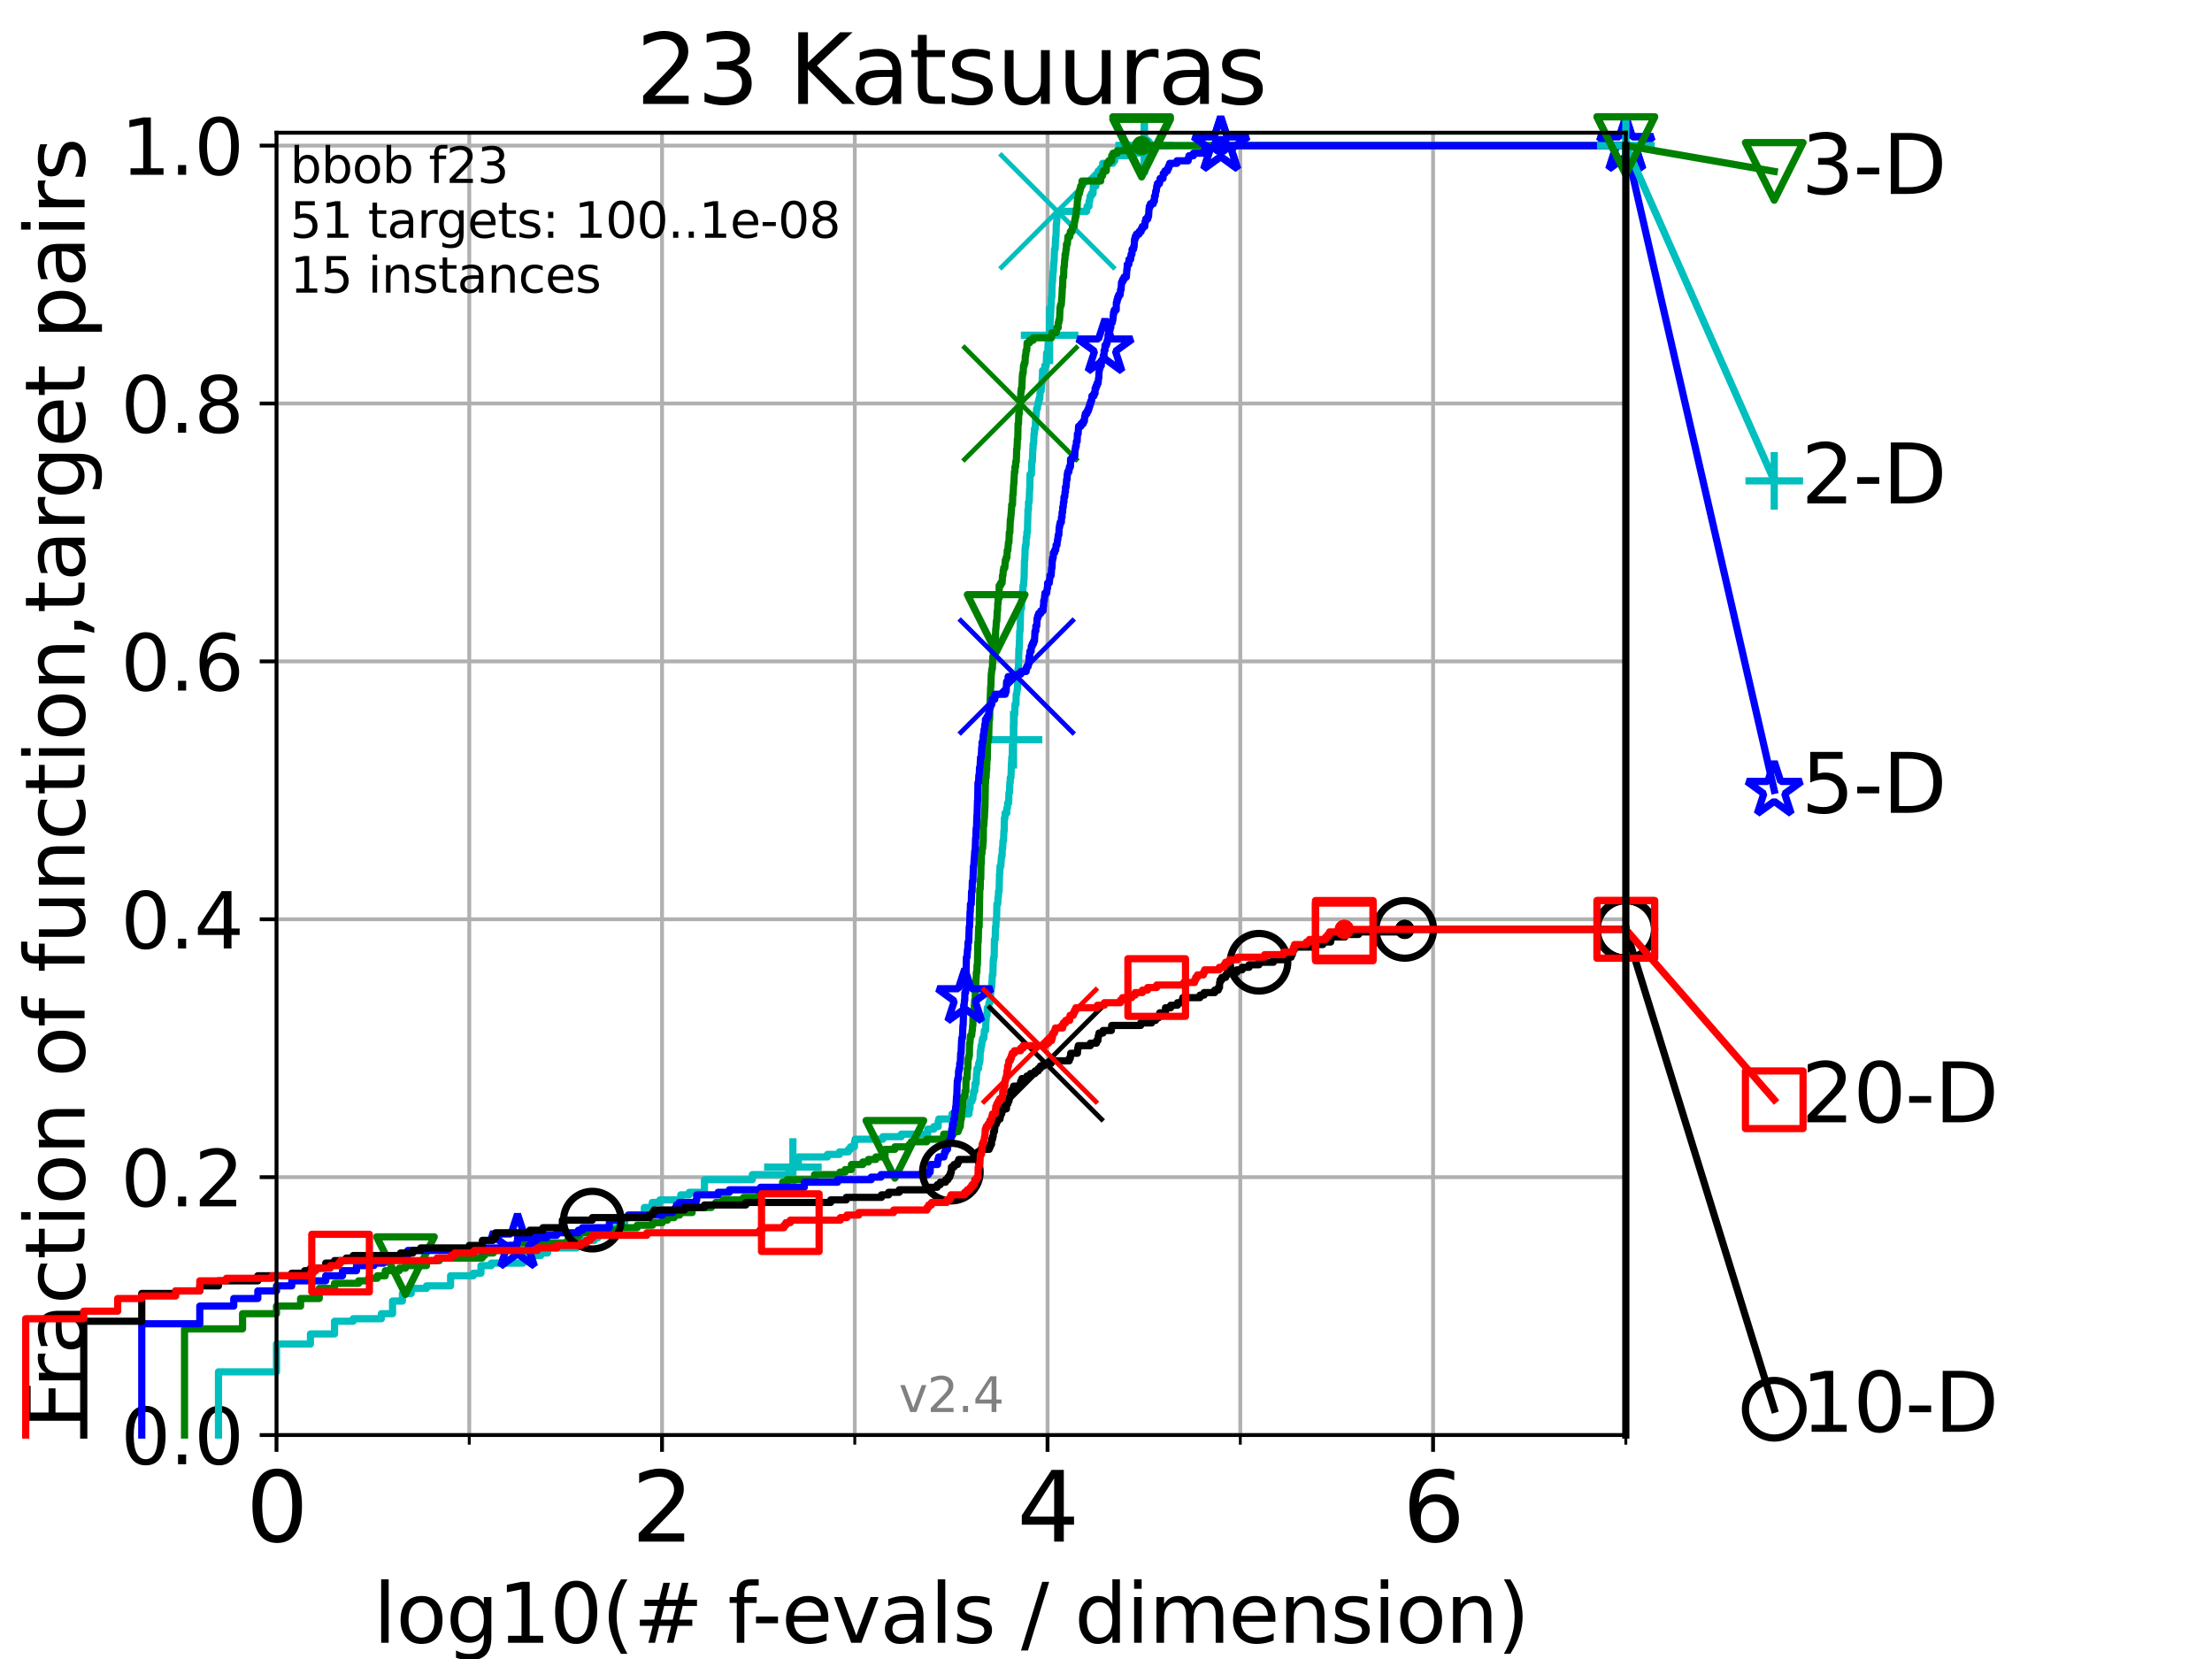 <?xml version="1.0" encoding="utf-8" standalone="no"?>
<!DOCTYPE svg PUBLIC "-//W3C//DTD SVG 1.1//EN"
  "http://www.w3.org/Graphics/SVG/1.1/DTD/svg11.dtd">
<svg height="345.6pt" version="1.1" viewBox="0 0 460.8 345.6" width="460.8pt" xmlns="http://www.w3.org/2000/svg" xmlns:xlink="http://www.w3.org/1999/xlink">
 <defs>
  <style type="text/css">*{stroke-linecap:butt;stroke-linejoin:round;}</style>
 </defs>
 <g id="figure_1">
  <g id="patch_1">
   <path d="M 0 345.6 
L 460.8 345.6 
L 460.8 0 
L 0 0 
z
" style="fill:#ffffff;"/>
  </g>
  <g id="axes_1">
   <g id="patch_2">
    <path d="M 57.6 298.944 
L 338.688 298.944 
L 338.688 27.648 
L 57.6 27.648 
z
" style="fill:#ffffff;"/>
   </g>
   <g id="matplotlib.axis_1">
    <g id="xtick_1">
     <g id="line2d_1">
      <path clip-path="url(#paad2730f6c)" d="M 57.6 298.944 
L 57.6 27.648 
" style="fill:none;stroke:#b0b0b0;stroke-linecap:square;stroke-width:0.8;"/>
     </g>
     <g id="line2d_2">
      <defs>
       <path d="M 0 0 
L 0 3.5 
" id="m3c8e106cd6" style="stroke:#000000;stroke-width:0.8;"/>
      </defs>
      <g>
       <use style="stroke:#000000;stroke-width:0.8;" x="57.6" xlink:href="#m3c8e106cd6" y="298.944"/>
      </g>
     </g>
     <g id="text_1">
      <!-- 0 -->
      <g transform="translate(51.237 321.141)scale(0.2 -0.2)">
       <defs>
        <path d="M 2034 4250 
Q 1547 4250 1301 3770 
Q 1056 3291 1056 2328 
Q 1056 1369 1301 889 
Q 1547 409 2034 409 
Q 2525 409 2770 889 
Q 3016 1369 3016 2328 
Q 3016 3291 2770 3770 
Q 2525 4250 2034 4250 
z
M 2034 4750 
Q 2819 4750 3233 4129 
Q 3647 3509 3647 2328 
Q 3647 1150 3233 529 
Q 2819 -91 2034 -91 
Q 1250 -91 836 529 
Q 422 1150 422 2328 
Q 422 3509 836 4129 
Q 1250 4750 2034 4750 
z
" id="DejaVuSans-30" transform="scale(0.016)"/>
       </defs>
       <use xlink:href="#DejaVuSans-30"/>
      </g>
     </g>
    </g>
    <g id="xtick_2">
     <g id="line2d_3">
      <path clip-path="url(#paad2730f6c)" d="M 137.911 298.944 
L 137.911 27.648 
" style="fill:none;stroke:#b0b0b0;stroke-linecap:square;stroke-width:0.8;"/>
     </g>
     <g id="line2d_4">
      <g>
       <use style="stroke:#000000;stroke-width:0.8;" x="137.911" xlink:href="#m3c8e106cd6" y="298.944"/>
      </g>
     </g>
     <g id="text_2">
      <!-- 2 -->
      <g transform="translate(131.548 321.141)scale(0.2 -0.2)">
       <defs>
        <path d="M 1228 531 
L 3431 531 
L 3431 0 
L 469 0 
L 469 531 
Q 828 903 1448 1529 
Q 2069 2156 2228 2338 
Q 2531 2678 2651 2914 
Q 2772 3150 2772 3378 
Q 2772 3750 2511 3984 
Q 2250 4219 1831 4219 
Q 1534 4219 1204 4116 
Q 875 4013 500 3803 
L 500 4441 
Q 881 4594 1212 4672 
Q 1544 4750 1819 4750 
Q 2544 4750 2975 4387 
Q 3406 4025 3406 3419 
Q 3406 3131 3298 2873 
Q 3191 2616 2906 2266 
Q 2828 2175 2409 1742 
Q 1991 1309 1228 531 
z
" id="DejaVuSans-32" transform="scale(0.016)"/>
       </defs>
       <use xlink:href="#DejaVuSans-32"/>
      </g>
     </g>
    </g>
    <g id="xtick_3">
     <g id="line2d_5">
      <path clip-path="url(#paad2730f6c)" d="M 218.222 298.944 
L 218.222 27.648 
" style="fill:none;stroke:#b0b0b0;stroke-linecap:square;stroke-width:0.8;"/>
     </g>
     <g id="line2d_6">
      <g>
       <use style="stroke:#000000;stroke-width:0.8;" x="218.222" xlink:href="#m3c8e106cd6" y="298.944"/>
      </g>
     </g>
     <g id="text_3">
      <!-- 4 -->
      <g transform="translate(211.859 321.141)scale(0.2 -0.2)">
       <defs>
        <path d="M 2419 4116 
L 825 1625 
L 2419 1625 
L 2419 4116 
z
M 2253 4666 
L 3047 4666 
L 3047 1625 
L 3713 1625 
L 3713 1100 
L 3047 1100 
L 3047 0 
L 2419 0 
L 2419 1100 
L 313 1100 
L 313 1709 
L 2253 4666 
z
" id="DejaVuSans-34" transform="scale(0.016)"/>
       </defs>
       <use xlink:href="#DejaVuSans-34"/>
      </g>
     </g>
    </g>
    <g id="xtick_4">
     <g id="line2d_7">
      <path clip-path="url(#paad2730f6c)" d="M 298.533 298.944 
L 298.533 27.648 
" style="fill:none;stroke:#b0b0b0;stroke-linecap:square;stroke-width:0.8;"/>
     </g>
     <g id="line2d_8">
      <g>
       <use style="stroke:#000000;stroke-width:0.8;" x="298.533" xlink:href="#m3c8e106cd6" y="298.944"/>
      </g>
     </g>
     <g id="text_4">
      <!-- 6 -->
      <g transform="translate(292.17 321.141)scale(0.2 -0.2)">
       <defs>
        <path d="M 2113 2584 
Q 1688 2584 1439 2293 
Q 1191 2003 1191 1497 
Q 1191 994 1439 701 
Q 1688 409 2113 409 
Q 2538 409 2786 701 
Q 3034 994 3034 1497 
Q 3034 2003 2786 2293 
Q 2538 2584 2113 2584 
z
M 3366 4563 
L 3366 3988 
Q 3128 4100 2886 4159 
Q 2644 4219 2406 4219 
Q 1781 4219 1451 3797 
Q 1122 3375 1075 2522 
Q 1259 2794 1537 2939 
Q 1816 3084 2150 3084 
Q 2853 3084 3261 2657 
Q 3669 2231 3669 1497 
Q 3669 778 3244 343 
Q 2819 -91 2113 -91 
Q 1303 -91 875 529 
Q 447 1150 447 2328 
Q 447 3434 972 4092 
Q 1497 4750 2381 4750 
Q 2619 4750 2861 4703 
Q 3103 4656 3366 4563 
z
" id="DejaVuSans-36" transform="scale(0.016)"/>
       </defs>
       <use xlink:href="#DejaVuSans-36"/>
      </g>
     </g>
    </g>
    <g id="xtick_5">
     <g id="line2d_9">
      <path clip-path="url(#paad2730f6c)" d="M 97.755 298.944 
L 97.755 27.648 
" style="fill:none;stroke:#b0b0b0;stroke-linecap:square;stroke-width:0.8;"/>
     </g>
     <g id="line2d_10">
      <defs>
       <path d="M 0 0 
L 0 2 
" id="me806fe3eff" style="stroke:#000000;stroke-width:0.6;"/>
      </defs>
      <g>
       <use style="stroke:#000000;stroke-width:0.6;" x="97.755" xlink:href="#me806fe3eff" y="298.944"/>
      </g>
     </g>
    </g>
    <g id="xtick_6">
     <g id="line2d_11">
      <path clip-path="url(#paad2730f6c)" d="M 178.066 298.944 
L 178.066 27.648 
" style="fill:none;stroke:#b0b0b0;stroke-linecap:square;stroke-width:0.8;"/>
     </g>
     <g id="line2d_12">
      <g>
       <use style="stroke:#000000;stroke-width:0.6;" x="178.066" xlink:href="#me806fe3eff" y="298.944"/>
      </g>
     </g>
    </g>
    <g id="xtick_7">
     <g id="line2d_13">
      <path clip-path="url(#paad2730f6c)" d="M 258.377 298.944 
L 258.377 27.648 
" style="fill:none;stroke:#b0b0b0;stroke-linecap:square;stroke-width:0.8;"/>
     </g>
     <g id="line2d_14">
      <g>
       <use style="stroke:#000000;stroke-width:0.6;" x="258.377" xlink:href="#me806fe3eff" y="298.944"/>
      </g>
     </g>
    </g>
    <g id="xtick_8">
     <g id="line2d_15">
      <path clip-path="url(#paad2730f6c)" d="M 338.688 298.944 
L 338.688 27.648 
" style="fill:none;stroke:#b0b0b0;stroke-linecap:square;stroke-width:0.8;"/>
     </g>
     <g id="line2d_16">
      <g>
       <use style="stroke:#000000;stroke-width:0.6;" x="338.688" xlink:href="#me806fe3eff" y="298.944"/>
      </g>
     </g>
    </g>
    <g id="text_5">
     <!-- log10(# f-evals / dimension) -->
     <g transform="translate(77.764 342.218)scale(0.17 -0.17)">
      <defs>
       <path d="M 603 4863 
L 1178 4863 
L 1178 0 
L 603 0 
L 603 4863 
z
" id="DejaVuSans-6c" transform="scale(0.016)"/>
       <path d="M 1959 3097 
Q 1497 3097 1228 2736 
Q 959 2375 959 1747 
Q 959 1119 1226 758 
Q 1494 397 1959 397 
Q 2419 397 2687 759 
Q 2956 1122 2956 1747 
Q 2956 2369 2687 2733 
Q 2419 3097 1959 3097 
z
M 1959 3584 
Q 2709 3584 3137 3096 
Q 3566 2609 3566 1747 
Q 3566 888 3137 398 
Q 2709 -91 1959 -91 
Q 1206 -91 779 398 
Q 353 888 353 1747 
Q 353 2609 779 3096 
Q 1206 3584 1959 3584 
z
" id="DejaVuSans-6f" transform="scale(0.016)"/>
       <path d="M 2906 1791 
Q 2906 2416 2648 2759 
Q 2391 3103 1925 3103 
Q 1463 3103 1205 2759 
Q 947 2416 947 1791 
Q 947 1169 1205 825 
Q 1463 481 1925 481 
Q 2391 481 2648 825 
Q 2906 1169 2906 1791 
z
M 3481 434 
Q 3481 -459 3084 -895 
Q 2688 -1331 1869 -1331 
Q 1566 -1331 1297 -1286 
Q 1028 -1241 775 -1147 
L 775 -588 
Q 1028 -725 1275 -790 
Q 1522 -856 1778 -856 
Q 2344 -856 2625 -561 
Q 2906 -266 2906 331 
L 2906 616 
Q 2728 306 2450 153 
Q 2172 0 1784 0 
Q 1141 0 747 490 
Q 353 981 353 1791 
Q 353 2603 747 3093 
Q 1141 3584 1784 3584 
Q 2172 3584 2450 3431 
Q 2728 3278 2906 2969 
L 2906 3500 
L 3481 3500 
L 3481 434 
z
" id="DejaVuSans-67" transform="scale(0.016)"/>
       <path d="M 794 531 
L 1825 531 
L 1825 4091 
L 703 3866 
L 703 4441 
L 1819 4666 
L 2450 4666 
L 2450 531 
L 3481 531 
L 3481 0 
L 794 0 
L 794 531 
z
" id="DejaVuSans-31" transform="scale(0.016)"/>
       <path d="M 1984 4856 
Q 1566 4138 1362 3434 
Q 1159 2731 1159 2009 
Q 1159 1288 1364 580 
Q 1569 -128 1984 -844 
L 1484 -844 
Q 1016 -109 783 600 
Q 550 1309 550 2009 
Q 550 2706 781 3412 
Q 1013 4119 1484 4856 
L 1984 4856 
z
" id="DejaVuSans-28" transform="scale(0.016)"/>
       <path d="M 3272 2816 
L 2363 2816 
L 2100 1772 
L 3016 1772 
L 3272 2816 
z
M 2803 4594 
L 2478 3297 
L 3391 3297 
L 3719 4594 
L 4219 4594 
L 3897 3297 
L 4872 3297 
L 4872 2816 
L 3775 2816 
L 3519 1772 
L 4513 1772 
L 4513 1294 
L 3397 1294 
L 3072 0 
L 2572 0 
L 2894 1294 
L 1978 1294 
L 1656 0 
L 1153 0 
L 1478 1294 
L 494 1294 
L 494 1772 
L 1594 1772 
L 1856 2816 
L 850 2816 
L 850 3297 
L 1978 3297 
L 2297 4594 
L 2803 4594 
z
" id="DejaVuSans-23" transform="scale(0.016)"/>
       <path id="DejaVuSans-20" transform="scale(0.016)"/>
       <path d="M 2375 4863 
L 2375 4384 
L 1825 4384 
Q 1516 4384 1395 4259 
Q 1275 4134 1275 3809 
L 1275 3500 
L 2222 3500 
L 2222 3053 
L 1275 3053 
L 1275 0 
L 697 0 
L 697 3053 
L 147 3053 
L 147 3500 
L 697 3500 
L 697 3744 
Q 697 4328 969 4595 
Q 1241 4863 1831 4863 
L 2375 4863 
z
" id="DejaVuSans-66" transform="scale(0.016)"/>
       <path d="M 313 2009 
L 1997 2009 
L 1997 1497 
L 313 1497 
L 313 2009 
z
" id="DejaVuSans-2d" transform="scale(0.016)"/>
       <path d="M 3597 1894 
L 3597 1613 
L 953 1613 
Q 991 1019 1311 708 
Q 1631 397 2203 397 
Q 2534 397 2845 478 
Q 3156 559 3463 722 
L 3463 178 
Q 3153 47 2828 -22 
Q 2503 -91 2169 -91 
Q 1331 -91 842 396 
Q 353 884 353 1716 
Q 353 2575 817 3079 
Q 1281 3584 2069 3584 
Q 2775 3584 3186 3129 
Q 3597 2675 3597 1894 
z
M 3022 2063 
Q 3016 2534 2758 2815 
Q 2500 3097 2075 3097 
Q 1594 3097 1305 2825 
Q 1016 2553 972 2059 
L 3022 2063 
z
" id="DejaVuSans-65" transform="scale(0.016)"/>
       <path d="M 191 3500 
L 800 3500 
L 1894 563 
L 2988 3500 
L 3597 3500 
L 2284 0 
L 1503 0 
L 191 3500 
z
" id="DejaVuSans-76" transform="scale(0.016)"/>
       <path d="M 2194 1759 
Q 1497 1759 1228 1600 
Q 959 1441 959 1056 
Q 959 750 1161 570 
Q 1363 391 1709 391 
Q 2188 391 2477 730 
Q 2766 1069 2766 1631 
L 2766 1759 
L 2194 1759 
z
M 3341 1997 
L 3341 0 
L 2766 0 
L 2766 531 
Q 2569 213 2275 61 
Q 1981 -91 1556 -91 
Q 1019 -91 701 211 
Q 384 513 384 1019 
Q 384 1609 779 1909 
Q 1175 2209 1959 2209 
L 2766 2209 
L 2766 2266 
Q 2766 2663 2505 2880 
Q 2244 3097 1772 3097 
Q 1472 3097 1187 3025 
Q 903 2953 641 2809 
L 641 3341 
Q 956 3463 1253 3523 
Q 1550 3584 1831 3584 
Q 2591 3584 2966 3190 
Q 3341 2797 3341 1997 
z
" id="DejaVuSans-61" transform="scale(0.016)"/>
       <path d="M 2834 3397 
L 2834 2853 
Q 2591 2978 2328 3040 
Q 2066 3103 1784 3103 
Q 1356 3103 1142 2972 
Q 928 2841 928 2578 
Q 928 2378 1081 2264 
Q 1234 2150 1697 2047 
L 1894 2003 
Q 2506 1872 2764 1633 
Q 3022 1394 3022 966 
Q 3022 478 2636 193 
Q 2250 -91 1575 -91 
Q 1294 -91 989 -36 
Q 684 19 347 128 
L 347 722 
Q 666 556 975 473 
Q 1284 391 1588 391 
Q 1994 391 2212 530 
Q 2431 669 2431 922 
Q 2431 1156 2273 1281 
Q 2116 1406 1581 1522 
L 1381 1569 
Q 847 1681 609 1914 
Q 372 2147 372 2553 
Q 372 3047 722 3315 
Q 1072 3584 1716 3584 
Q 2034 3584 2315 3537 
Q 2597 3491 2834 3397 
z
" id="DejaVuSans-73" transform="scale(0.016)"/>
       <path d="M 1625 4666 
L 2156 4666 
L 531 -594 
L 0 -594 
L 1625 4666 
z
" id="DejaVuSans-2f" transform="scale(0.016)"/>
       <path d="M 2906 2969 
L 2906 4863 
L 3481 4863 
L 3481 0 
L 2906 0 
L 2906 525 
Q 2725 213 2448 61 
Q 2172 -91 1784 -91 
Q 1150 -91 751 415 
Q 353 922 353 1747 
Q 353 2572 751 3078 
Q 1150 3584 1784 3584 
Q 2172 3584 2448 3432 
Q 2725 3281 2906 2969 
z
M 947 1747 
Q 947 1113 1208 752 
Q 1469 391 1925 391 
Q 2381 391 2643 752 
Q 2906 1113 2906 1747 
Q 2906 2381 2643 2742 
Q 2381 3103 1925 3103 
Q 1469 3103 1208 2742 
Q 947 2381 947 1747 
z
" id="DejaVuSans-64" transform="scale(0.016)"/>
       <path d="M 603 3500 
L 1178 3500 
L 1178 0 
L 603 0 
L 603 3500 
z
M 603 4863 
L 1178 4863 
L 1178 4134 
L 603 4134 
L 603 4863 
z
" id="DejaVuSans-69" transform="scale(0.016)"/>
       <path d="M 3328 2828 
Q 3544 3216 3844 3400 
Q 4144 3584 4550 3584 
Q 5097 3584 5394 3201 
Q 5691 2819 5691 2113 
L 5691 0 
L 5113 0 
L 5113 2094 
Q 5113 2597 4934 2840 
Q 4756 3084 4391 3084 
Q 3944 3084 3684 2787 
Q 3425 2491 3425 1978 
L 3425 0 
L 2847 0 
L 2847 2094 
Q 2847 2600 2669 2842 
Q 2491 3084 2119 3084 
Q 1678 3084 1418 2786 
Q 1159 2488 1159 1978 
L 1159 0 
L 581 0 
L 581 3500 
L 1159 3500 
L 1159 2956 
Q 1356 3278 1631 3431 
Q 1906 3584 2284 3584 
Q 2666 3584 2933 3390 
Q 3200 3197 3328 2828 
z
" id="DejaVuSans-6d" transform="scale(0.016)"/>
       <path d="M 3513 2113 
L 3513 0 
L 2938 0 
L 2938 2094 
Q 2938 2591 2744 2837 
Q 2550 3084 2163 3084 
Q 1697 3084 1428 2787 
Q 1159 2491 1159 1978 
L 1159 0 
L 581 0 
L 581 3500 
L 1159 3500 
L 1159 2956 
Q 1366 3272 1645 3428 
Q 1925 3584 2291 3584 
Q 2894 3584 3203 3211 
Q 3513 2838 3513 2113 
z
" id="DejaVuSans-6e" transform="scale(0.016)"/>
       <path d="M 513 4856 
L 1013 4856 
Q 1481 4119 1714 3412 
Q 1947 2706 1947 2009 
Q 1947 1309 1714 600 
Q 1481 -109 1013 -844 
L 513 -844 
Q 928 -128 1133 580 
Q 1338 1288 1338 2009 
Q 1338 2731 1133 3434 
Q 928 4138 513 4856 
z
" id="DejaVuSans-29" transform="scale(0.016)"/>
      </defs>
      <use xlink:href="#DejaVuSans-6c"/>
      <use x="27.783" xlink:href="#DejaVuSans-6f"/>
      <use x="88.965" xlink:href="#DejaVuSans-67"/>
      <use x="152.441" xlink:href="#DejaVuSans-31"/>
      <use x="216.064" xlink:href="#DejaVuSans-30"/>
      <use x="279.688" xlink:href="#DejaVuSans-28"/>
      <use x="318.701" xlink:href="#DejaVuSans-23"/>
      <use x="402.49" xlink:href="#DejaVuSans-20"/>
      <use x="434.277" xlink:href="#DejaVuSans-66"/>
      <use x="463.982" xlink:href="#DejaVuSans-2d"/>
      <use x="500.066" xlink:href="#DejaVuSans-65"/>
      <use x="561.59" xlink:href="#DejaVuSans-76"/>
      <use x="620.77" xlink:href="#DejaVuSans-61"/>
      <use x="682.049" xlink:href="#DejaVuSans-6c"/>
      <use x="709.832" xlink:href="#DejaVuSans-73"/>
      <use x="761.932" xlink:href="#DejaVuSans-20"/>
      <use x="793.719" xlink:href="#DejaVuSans-2f"/>
      <use x="827.41" xlink:href="#DejaVuSans-20"/>
      <use x="859.197" xlink:href="#DejaVuSans-64"/>
      <use x="922.674" xlink:href="#DejaVuSans-69"/>
      <use x="950.457" xlink:href="#DejaVuSans-6d"/>
      <use x="1047.869" xlink:href="#DejaVuSans-65"/>
      <use x="1109.393" xlink:href="#DejaVuSans-6e"/>
      <use x="1172.771" xlink:href="#DejaVuSans-73"/>
      <use x="1224.871" xlink:href="#DejaVuSans-69"/>
      <use x="1252.654" xlink:href="#DejaVuSans-6f"/>
      <use x="1313.836" xlink:href="#DejaVuSans-6e"/>
      <use x="1377.215" xlink:href="#DejaVuSans-29"/>
     </g>
    </g>
   </g>
   <g id="matplotlib.axis_2">
    <g id="ytick_1">
     <g id="line2d_17">
      <path clip-path="url(#paad2730f6c)" d="M 57.6 298.944 
L 338.688 298.944 
" style="fill:none;stroke:#b0b0b0;stroke-linecap:square;stroke-width:0.8;"/>
     </g>
     <g id="line2d_18">
      <defs>
       <path d="M 0 0 
L -3.5 0 
" id="m45e0578071" style="stroke:#000000;stroke-width:0.8;"/>
      </defs>
      <g>
       <use style="stroke:#000000;stroke-width:0.8;" x="57.6" xlink:href="#m45e0578071" y="298.944"/>
      </g>
     </g>
     <g id="text_6">
      <!-- 0.0 -->
      <g transform="translate(25.155 305.023)scale(0.16 -0.16)">
       <defs>
        <path d="M 684 794 
L 1344 794 
L 1344 0 
L 684 0 
L 684 794 
z
" id="DejaVuSans-2e" transform="scale(0.016)"/>
       </defs>
       <use xlink:href="#DejaVuSans-30"/>
       <use x="63.623" xlink:href="#DejaVuSans-2e"/>
       <use x="95.41" xlink:href="#DejaVuSans-30"/>
      </g>
     </g>
    </g>
    <g id="ytick_2">
     <g id="line2d_19">
      <path clip-path="url(#paad2730f6c)" d="M 57.6 245.222 
L 338.688 245.222 
" style="fill:none;stroke:#b0b0b0;stroke-linecap:square;stroke-width:0.8;"/>
     </g>
     <g id="line2d_20">
      <g>
       <use style="stroke:#000000;stroke-width:0.8;" x="57.6" xlink:href="#m45e0578071" y="245.222"/>
      </g>
     </g>
     <g id="text_7">
      <!-- 0.2 -->
      <g transform="translate(25.155 251.301)scale(0.16 -0.16)">
       <use xlink:href="#DejaVuSans-30"/>
       <use x="63.623" xlink:href="#DejaVuSans-2e"/>
       <use x="95.41" xlink:href="#DejaVuSans-32"/>
      </g>
     </g>
    </g>
    <g id="ytick_3">
     <g id="line2d_21">
      <path clip-path="url(#paad2730f6c)" d="M 57.6 191.5 
L 338.688 191.5 
" style="fill:none;stroke:#b0b0b0;stroke-linecap:square;stroke-width:0.8;"/>
     </g>
     <g id="line2d_22">
      <g>
       <use style="stroke:#000000;stroke-width:0.8;" x="57.6" xlink:href="#m45e0578071" y="191.5"/>
      </g>
     </g>
     <g id="text_8">
      <!-- 0.4 -->
      <g transform="translate(25.155 197.579)scale(0.16 -0.16)">
       <use xlink:href="#DejaVuSans-30"/>
       <use x="63.623" xlink:href="#DejaVuSans-2e"/>
       <use x="95.41" xlink:href="#DejaVuSans-34"/>
      </g>
     </g>
    </g>
    <g id="ytick_4">
     <g id="line2d_23">
      <path clip-path="url(#paad2730f6c)" d="M 57.6 137.778 
L 338.688 137.778 
" style="fill:none;stroke:#b0b0b0;stroke-linecap:square;stroke-width:0.8;"/>
     </g>
     <g id="line2d_24">
      <g>
       <use style="stroke:#000000;stroke-width:0.8;" x="57.6" xlink:href="#m45e0578071" y="137.778"/>
      </g>
     </g>
     <g id="text_9">
      <!-- 0.6 -->
      <g transform="translate(25.155 143.857)scale(0.16 -0.16)">
       <use xlink:href="#DejaVuSans-30"/>
       <use x="63.623" xlink:href="#DejaVuSans-2e"/>
       <use x="95.41" xlink:href="#DejaVuSans-36"/>
      </g>
     </g>
    </g>
    <g id="ytick_5">
     <g id="line2d_25">
      <path clip-path="url(#paad2730f6c)" d="M 57.6 84.056 
L 338.688 84.056 
" style="fill:none;stroke:#b0b0b0;stroke-linecap:square;stroke-width:0.8;"/>
     </g>
     <g id="line2d_26">
      <g>
       <use style="stroke:#000000;stroke-width:0.8;" x="57.6" xlink:href="#m45e0578071" y="84.056"/>
      </g>
     </g>
     <g id="text_10">
      <!-- 0.8 -->
      <g transform="translate(25.155 90.135)scale(0.16 -0.16)">
       <defs>
        <path d="M 2034 2216 
Q 1584 2216 1326 1975 
Q 1069 1734 1069 1313 
Q 1069 891 1326 650 
Q 1584 409 2034 409 
Q 2484 409 2743 651 
Q 3003 894 3003 1313 
Q 3003 1734 2745 1975 
Q 2488 2216 2034 2216 
z
M 1403 2484 
Q 997 2584 770 2862 
Q 544 3141 544 3541 
Q 544 4100 942 4425 
Q 1341 4750 2034 4750 
Q 2731 4750 3128 4425 
Q 3525 4100 3525 3541 
Q 3525 3141 3298 2862 
Q 3072 2584 2669 2484 
Q 3125 2378 3379 2068 
Q 3634 1759 3634 1313 
Q 3634 634 3220 271 
Q 2806 -91 2034 -91 
Q 1263 -91 848 271 
Q 434 634 434 1313 
Q 434 1759 690 2068 
Q 947 2378 1403 2484 
z
M 1172 3481 
Q 1172 3119 1398 2916 
Q 1625 2713 2034 2713 
Q 2441 2713 2670 2916 
Q 2900 3119 2900 3481 
Q 2900 3844 2670 4047 
Q 2441 4250 2034 4250 
Q 1625 4250 1398 4047 
Q 1172 3844 1172 3481 
z
" id="DejaVuSans-38" transform="scale(0.016)"/>
       </defs>
       <use xlink:href="#DejaVuSans-30"/>
       <use x="63.623" xlink:href="#DejaVuSans-2e"/>
       <use x="95.41" xlink:href="#DejaVuSans-38"/>
      </g>
     </g>
    </g>
    <g id="ytick_6">
     <g id="line2d_27">
      <path clip-path="url(#paad2730f6c)" d="M 57.6 30.334 
L 338.688 30.334 
" style="fill:none;stroke:#b0b0b0;stroke-linecap:square;stroke-width:0.8;"/>
     </g>
     <g id="line2d_28">
      <g>
       <use style="stroke:#000000;stroke-width:0.8;" x="57.6" xlink:href="#m45e0578071" y="30.334"/>
      </g>
     </g>
     <g id="text_11">
      <!-- 1.0 -->
      <g transform="translate(25.155 36.413)scale(0.16 -0.16)">
       <use xlink:href="#DejaVuSans-31"/>
       <use x="63.623" xlink:href="#DejaVuSans-2e"/>
       <use x="95.41" xlink:href="#DejaVuSans-30"/>
      </g>
     </g>
    </g>
    <g id="text_12">
     <!-- Fraction of function,target pairs -->
     <g transform="translate(17.62 297.681)rotate(-90)scale(0.17 -0.17)">
      <defs>
       <path d="M 628 4666 
L 3309 4666 
L 3309 4134 
L 1259 4134 
L 1259 2759 
L 3109 2759 
L 3109 2228 
L 1259 2228 
L 1259 0 
L 628 0 
L 628 4666 
z
" id="DejaVuSans-46" transform="scale(0.016)"/>
       <path d="M 2631 2963 
Q 2534 3019 2420 3045 
Q 2306 3072 2169 3072 
Q 1681 3072 1420 2755 
Q 1159 2438 1159 1844 
L 1159 0 
L 581 0 
L 581 3500 
L 1159 3500 
L 1159 2956 
Q 1341 3275 1631 3429 
Q 1922 3584 2338 3584 
Q 2397 3584 2469 3576 
Q 2541 3569 2628 3553 
L 2631 2963 
z
" id="DejaVuSans-72" transform="scale(0.016)"/>
       <path d="M 3122 3366 
L 3122 2828 
Q 2878 2963 2633 3030 
Q 2388 3097 2138 3097 
Q 1578 3097 1268 2742 
Q 959 2388 959 1747 
Q 959 1106 1268 751 
Q 1578 397 2138 397 
Q 2388 397 2633 464 
Q 2878 531 3122 666 
L 3122 134 
Q 2881 22 2623 -34 
Q 2366 -91 2075 -91 
Q 1284 -91 818 406 
Q 353 903 353 1747 
Q 353 2603 823 3093 
Q 1294 3584 2113 3584 
Q 2378 3584 2631 3529 
Q 2884 3475 3122 3366 
z
" id="DejaVuSans-63" transform="scale(0.016)"/>
       <path d="M 1172 4494 
L 1172 3500 
L 2356 3500 
L 2356 3053 
L 1172 3053 
L 1172 1153 
Q 1172 725 1289 603 
Q 1406 481 1766 481 
L 2356 481 
L 2356 0 
L 1766 0 
Q 1100 0 847 248 
Q 594 497 594 1153 
L 594 3053 
L 172 3053 
L 172 3500 
L 594 3500 
L 594 4494 
L 1172 4494 
z
" id="DejaVuSans-74" transform="scale(0.016)"/>
       <path d="M 544 1381 
L 544 3500 
L 1119 3500 
L 1119 1403 
Q 1119 906 1312 657 
Q 1506 409 1894 409 
Q 2359 409 2629 706 
Q 2900 1003 2900 1516 
L 2900 3500 
L 3475 3500 
L 3475 0 
L 2900 0 
L 2900 538 
Q 2691 219 2414 64 
Q 2138 -91 1772 -91 
Q 1169 -91 856 284 
Q 544 659 544 1381 
z
M 1991 3584 
L 1991 3584 
z
" id="DejaVuSans-75" transform="scale(0.016)"/>
       <path d="M 750 794 
L 1409 794 
L 1409 256 
L 897 -744 
L 494 -744 
L 750 256 
L 750 794 
z
" id="DejaVuSans-2c" transform="scale(0.016)"/>
       <path d="M 1159 525 
L 1159 -1331 
L 581 -1331 
L 581 3500 
L 1159 3500 
L 1159 2969 
Q 1341 3281 1617 3432 
Q 1894 3584 2278 3584 
Q 2916 3584 3314 3078 
Q 3713 2572 3713 1747 
Q 3713 922 3314 415 
Q 2916 -91 2278 -91 
Q 1894 -91 1617 61 
Q 1341 213 1159 525 
z
M 3116 1747 
Q 3116 2381 2855 2742 
Q 2594 3103 2138 3103 
Q 1681 3103 1420 2742 
Q 1159 2381 1159 1747 
Q 1159 1113 1420 752 
Q 1681 391 2138 391 
Q 2594 391 2855 752 
Q 3116 1113 3116 1747 
z
" id="DejaVuSans-70" transform="scale(0.016)"/>
      </defs>
      <use xlink:href="#DejaVuSans-46"/>
      <use x="50.27" xlink:href="#DejaVuSans-72"/>
      <use x="91.383" xlink:href="#DejaVuSans-61"/>
      <use x="152.662" xlink:href="#DejaVuSans-63"/>
      <use x="207.643" xlink:href="#DejaVuSans-74"/>
      <use x="246.852" xlink:href="#DejaVuSans-69"/>
      <use x="274.635" xlink:href="#DejaVuSans-6f"/>
      <use x="335.816" xlink:href="#DejaVuSans-6e"/>
      <use x="399.195" xlink:href="#DejaVuSans-20"/>
      <use x="430.982" xlink:href="#DejaVuSans-6f"/>
      <use x="492.164" xlink:href="#DejaVuSans-66"/>
      <use x="527.369" xlink:href="#DejaVuSans-20"/>
      <use x="559.156" xlink:href="#DejaVuSans-66"/>
      <use x="594.361" xlink:href="#DejaVuSans-75"/>
      <use x="657.74" xlink:href="#DejaVuSans-6e"/>
      <use x="721.119" xlink:href="#DejaVuSans-63"/>
      <use x="776.1" xlink:href="#DejaVuSans-74"/>
      <use x="815.309" xlink:href="#DejaVuSans-69"/>
      <use x="843.092" xlink:href="#DejaVuSans-6f"/>
      <use x="904.273" xlink:href="#DejaVuSans-6e"/>
      <use x="967.652" xlink:href="#DejaVuSans-2c"/>
      <use x="999.439" xlink:href="#DejaVuSans-74"/>
      <use x="1038.648" xlink:href="#DejaVuSans-61"/>
      <use x="1099.928" xlink:href="#DejaVuSans-72"/>
      <use x="1139.291" xlink:href="#DejaVuSans-67"/>
      <use x="1202.768" xlink:href="#DejaVuSans-65"/>
      <use x="1264.291" xlink:href="#DejaVuSans-74"/>
      <use x="1303.5" xlink:href="#DejaVuSans-20"/>
      <use x="1335.287" xlink:href="#DejaVuSans-70"/>
      <use x="1398.764" xlink:href="#DejaVuSans-61"/>
      <use x="1460.043" xlink:href="#DejaVuSans-69"/>
      <use x="1487.826" xlink:href="#DejaVuSans-72"/>
      <use x="1528.939" xlink:href="#DejaVuSans-73"/>
     </g>
    </g>
   </g>
   <g id="line2d_29">
    <defs>
     <path d="M 0 1.5 
C 0.398 1.5 0.779 1.342 1.061 1.061 
C 1.342 0.779 1.5 0.398 1.5 0 
C 1.5 -0.398 1.342 -0.779 1.061 -1.061 
C 0.779 -1.342 0.398 -1.5 0 -1.5 
C -0.398 -1.5 -0.779 -1.342 -1.061 -1.061 
C -1.342 -0.779 -1.5 -0.398 -1.5 0 
C -1.5 0.398 -1.342 0.779 -1.061 1.061 
C -0.779 1.342 -0.398 1.5 0 1.5 
z
" id="m10530045e1" style="stroke:#00bfbf;"/>
    </defs>
    <g>
     <use style="fill:#00bfbf;stroke:#00bfbf;" x="238.378" xlink:href="#m10530045e1" y="30.334"/>
     <use style="fill:#00bfbf;stroke:#00bfbf;" x="238.378" xlink:href="#m10530045e1" y="30.334"/>
    </g>
   </g>
   <g id="line2d_30">
    <path d="M 45.512 298.944 
L 45.512 285.777 
L 57.6 285.777 
L 57.6 279.983 
L 64.671 279.983 
L 64.671 277.877 
L 69.688 277.877 
L 69.688 275.243 
L 73.579 275.243 
L 73.579 274.716 
L 79.447 274.716 
L 79.447 273.663 
L 81.776 273.663 
L 81.776 271.03 
L 83.83 271.03 
L 83.83 269.45 
L 85.667 269.45 
L 85.667 268.396 
L 88.847 268.396 
L 88.847 267.87 
L 93.864 267.87 
L 93.864 265.763 
L 98.606 265.763 
L 98.606 265.236 
L 100.193 265.236 
L 100.193 263.656 
L 102.331 263.656 
L 102.331 263.129 
L 108.949 263.129 
L 108.949 262.603 
L 109.402 262.603 
L 109.402 261.549 
L 112.656 261.549 
L 112.656 261.023 
L 114.08 261.023 
L 114.08 259.969 
L 120.094 259.969 
L 120.094 258.389 
L 123.791 258.389 
L 123.791 257.862 
L 124.557 257.862 
L 124.557 257.336 
L 127.326 257.336 
L 127.326 255.756 
L 129.002 255.756 
L 129.002 254.702 
L 130.128 254.702 
L 130.128 253.649 
L 131.185 253.649 
L 131.185 253.122 
L 134.236 253.122 
L 134.236 251.542 
L 135.879 251.542 
L 135.879 250.489 
L 137.469 250.489 
L 137.469 249.962 
L 141.802 249.962 
L 141.802 248.909 
L 143.591 248.909 
L 143.591 248.382 
L 146.749 248.382 
L 146.749 245.749 
L 156.718 245.749 
L 156.718 244.695 
L 164.276 244.695 
L 164.334 243.642 
L 165.175 243.642 
L 165.175 243.115 
L 166.307 243.115 
L 166.307 241.009 
L 172.374 241.009 
L 172.374 240.482 
L 174.89 240.482 
L 174.89 239.955 
L 176.735 239.955 
L 176.735 239.428 
L 177.181 239.428 
L 177.181 238.902 
L 177.996 238.902 
L 177.996 237.848 
L 178.136 237.848 
L 178.136 237.322 
L 183.915 237.322 
L 183.915 236.795 
L 187.741 236.795 
L 187.741 236.268 
L 193.254 236.268 
L 193.254 235.215 
L 194.538 235.215 
L 194.538 234.688 
L 195.436 234.688 
L 195.436 233.635 
L 195.571 233.635 
L 195.571 233.108 
L 198.326 233.108 
L 198.326 232.055 
L 201.857 232.055 
L 201.857 231.001 
L 202.06 231.001 
L 202.126 229.421 
L 202.474 229.421 
L 202.474 228.895 
L 202.681 228.895 
L 202.722 227.841 
L 202.827 227.841 
L 202.827 227.315 
L 203.052 227.315 
L 203.116 225.735 
L 203.343 225.735 
L 203.43 223.628 
L 203.501 223.628 
L 203.536 222.575 
L 203.859 222.575 
L 203.859 221.521 
L 204.033 221.521 
L 204.033 220.994 
L 204.146 220.994 
L 204.217 218.888 
L 204.325 218.888 
L 204.374 217.834 
L 204.51 217.834 
L 204.592 216.781 
L 204.708 216.781 
L 204.708 216.254 
L 204.956 216.254 
L 205.06 214.674 
L 205.303 214.674 
L 205.396 212.567 
L 205.427 212.567 
L 205.453 211.514 
L 205.612 211.514 
L 205.673 209.934 
L 205.928 209.934 
L 206.024 208.881 
L 206.209 208.881 
L 206.236 207.827 
L 206.331 207.827 
L 206.392 206.247 
L 206.455 206.247 
L 206.455 205.721 
L 206.593 205.721 
L 206.693 203.614 
L 206.715 203.614 
L 206.715 203.087 
L 206.834 203.087 
L 206.915 199.927 
L 206.995 199.927 
L 206.995 199.4 
L 207.109 199.4 
L 207.161 195.714 
L 207.325 195.714 
L 207.369 193.08 
L 207.465 193.08 
L 207.523 191.5 
L 207.6 191.5 
L 207.675 188.34 
L 207.837 188.34 
L 207.927 186.76 
L 207.988 186.76 
L 208.007 185.706 
L 208.135 185.706 
L 208.216 182.02 
L 208.27 182.02 
L 208.327 180.44 
L 208.495 180.44 
L 208.576 178.86 
L 208.627 178.86 
L 208.627 178.333 
L 208.746 178.333 
L 208.797 176.753 
L 208.875 176.753 
L 208.931 175.173 
L 209.056 175.173 
L 209.129 173.066 
L 209.192 173.066 
L 209.226 170.433 
L 209.345 170.433 
L 209.363 169.379 
L 209.744 169.379 
L 209.744 168.326 
L 209.87 168.326 
L 209.91 167.272 
L 210.116 167.272 
L 210.182 165.166 
L 210.286 165.166 
L 210.36 163.059 
L 210.451 163.059 
L 210.451 162.006 
L 210.603 162.006 
L 210.712 158.846 
L 210.74 158.846 
L 210.764 157.792 
L 210.856 157.792 
L 210.912 155.159 
L 211.019 155.159 
L 211.019 154.105 
L 211.136 154.105 
L 211.171 150.945 
L 211.257 150.945 
L 211.266 148.838 
L 211.398 148.838 
L 211.437 146.732 
L 211.648 146.732 
L 211.695 144.625 
L 211.795 144.625 
L 211.905 143.572 
L 211.959 143.572 
L 212.056 139.358 
L 212.157 139.358 
L 212.25 135.145 
L 212.319 135.145 
L 212.429 131.458 
L 212.503 131.458 
L 212.61 127.244 
L 212.618 127.244 
L 212.618 126.718 
L 212.812 126.718 
L 212.812 125.138 
L 212.929 125.138 
L 213.02 123.031 
L 213.093 123.031 
L 213.113 121.977 
L 213.223 121.977 
L 213.326 120.397 
L 213.338 120.397 
L 213.422 116.711 
L 213.479 116.711 
L 213.568 114.077 
L 213.621 114.077 
L 213.621 113.55 
L 213.757 113.55 
L 213.781 111.97 
L 213.893 111.97 
L 213.91 110.917 
L 214.023 110.917 
L 214.125 107.23 
L 214.137 107.23 
L 214.137 106.177 
L 214.251 106.177 
L 214.254 104.597 
L 214.388 104.597 
L 214.484 101.963 
L 214.53 101.963 
L 214.573 98.803 
L 214.87 98.803 
L 214.942 96.17 
L 215.058 96.17 
L 215.155 93.536 
L 215.205 93.536 
L 215.205 92.483 
L 215.329 92.483 
L 215.396 90.376 
L 215.488 90.376 
L 215.49 89.323 
L 215.651 89.323 
L 215.756 86.69 
L 215.839 86.69 
L 215.948 85.109 
L 216.117 85.109 
L 216.177 84.056 
L 216.34 84.056 
L 216.34 83.529 
L 216.465 83.529 
L 216.465 83.003 
L 216.614 83.003 
L 216.675 81.423 
L 216.896 81.423 
L 216.977 79.843 
L 217.052 79.843 
L 217.15 78.263 
L 217.169 78.263 
L 217.169 77.209 
L 217.623 77.209 
L 217.648 76.156 
L 217.947 76.156 
L 218.037 73.522 
L 218.274 73.522 
L 218.341 71.416 
L 218.584 71.416 
L 218.654 68.255 
L 218.716 68.255 
L 218.822 66.149 
L 218.835 66.149 
L 218.943 63.515 
L 218.963 63.515 
L 219.022 61.935 
L 219.115 61.935 
L 219.186 58.775 
L 219.25 58.775 
L 219.36 56.668 
L 219.411 56.668 
L 219.517 54.562 
L 219.583 54.562 
L 219.664 51.928 
L 219.808 51.928 
L 219.908 49.295 
L 219.983 49.295 
L 220.05 46.661 
L 220.1 46.661 
L 220.207 45.081 
L 220.242 45.081 
L 220.247 44.028 
L 226.365 44.028 
L 226.465 42.975 
L 226.858 42.975 
L 226.864 41.921 
L 227.007 41.921 
L 227.078 40.868 
L 227.329 40.868 
L 227.329 40.341 
L 227.7 40.341 
L 227.747 38.761 
L 228.299 38.761 
L 228.391 37.708 
L 228.594 37.708 
L 228.596 36.128 
L 228.782 36.128 
L 228.782 35.601 
L 229.269 35.601 
L 229.269 35.074 
L 229.707 35.074 
L 229.707 34.021 
L 231.825 34.021 
L 231.825 33.494 
L 232.218 33.494 
L 232.251 32.441 
L 235.548 32.441 
L 235.548 31.914 
L 237.283 31.914 
L 237.283 31.387 
L 238.255 31.387 
L 238.255 30.861 
L 238.378 30.861 
L 238.378 30.334 
L 338.688 30.334 
L 338.688 30.334 
" style="fill:none;stroke:#00bfbf;stroke-linecap:square;stroke-width:1.5;"/>
   </g>
   <g id="line2d_31">
    <defs>
     <path d="M -6 0 
L 6 0 
M 0 6 
L 0 -6 
" id="m35cdb5f946" style="stroke:#00bfbf;stroke-width:1.5;"/>
    </defs>
    <g>
     <use style="fill-opacity:0;stroke:#00bfbf;stroke-width:1.5;" x="165.175" xlink:href="#m35cdb5f946" y="243.115"/>
     <use style="fill-opacity:0;stroke:#00bfbf;stroke-width:1.5;" x="211.136" xlink:href="#m35cdb5f946" y="154.105"/>
     <use style="fill-opacity:0;stroke:#00bfbf;stroke-width:1.5;" x="218.652" xlink:href="#m35cdb5f946" y="69.836"/>
     <use style="fill-opacity:0;stroke:#00bfbf;stroke-width:1.5;" x="238.378" xlink:href="#m35cdb5f946" y="30.334"/>
     <use style="fill-opacity:0;stroke:#00bfbf;stroke-width:1.5;" x="238.378" xlink:href="#m35cdb5f946" y="30.334"/>
     <use style="fill-opacity:0;stroke:#00bfbf;stroke-width:1.5;" x="338.688" xlink:href="#m35cdb5f946" y="30.334"/>
    </g>
   </g>
   <g id="line2d_32">
    <path style="fill:none;stroke:#00bfbf;stroke-linecap:square;stroke-width:1.5;"/>
    <g/>
   </g>
   <g id="line2d_33">
    <path clip-path="url(#paad2730f6c)" d="M 220.276 44.028 
" style="fill:none;stroke:#00bfbf;stroke-linecap:square;stroke-width:1.5;"/>
    <defs>
     <path d="M -12 12 
L 12 -12 
M -12 -12 
L 12 12 
" id="mbdebf78a73" style="stroke:#00bfbf;"/>
    </defs>
    <g clip-path="url(#paad2730f6c)">
     <use style="fill:#00bfbf;stroke:#00bfbf;" x="220.276" xlink:href="#mbdebf78a73" y="44.028"/>
    </g>
   </g>
   <g id="line2d_34">
    <defs>
     <path d="M 0 1.5 
C 0.398 1.5 0.779 1.342 1.061 1.061 
C 1.342 0.779 1.5 0.398 1.5 0 
C 1.5 -0.398 1.342 -0.779 1.061 -1.061 
C 0.779 -1.342 0.398 -1.5 0 -1.5 
C -0.398 -1.5 -0.779 -1.342 -1.061 -1.061 
C -1.342 -0.779 -1.5 -0.398 -1.5 0 
C -1.5 0.398 -1.342 0.779 -1.061 1.061 
C -0.779 1.342 -0.398 1.5 0 1.5 
z
" id="m0800ac9158" style="stroke:#008000;"/>
    </defs>
    <g>
     <use style="fill:#008000;stroke:#008000;" x="237.821" xlink:href="#m0800ac9158" y="30.334"/>
     <use style="fill:#008000;stroke:#008000;" x="237.821" xlink:href="#m0800ac9158" y="30.334"/>
    </g>
   </g>
   <g id="line2d_35">
    <path d="M 38.441 298.944 
L 38.441 276.823 
L 50.529 276.823 
L 50.529 273.663 
L 57.6 273.663 
L 57.6 272.083 
L 62.617 272.083 
L 62.617 270.503 
L 66.508 270.503 
L 66.508 268.396 
L 69.688 268.396 
L 69.688 267.343 
L 74.705 267.343 
L 74.705 266.816 
L 76.759 266.816 
L 76.759 266.289 
L 78.596 266.289 
L 78.596 265.763 
L 80.259 265.763 
L 80.259 264.709 
L 83.172 264.709 
L 83.172 264.183 
L 84.464 264.183 
L 84.464 263.656 
L 88.847 263.656 
L 88.847 262.603 
L 91.535 262.603 
L 91.535 262.076 
L 100.444 262.076 
L 100.444 261.549 
L 100.935 261.549 
L 100.935 261.023 
L 102.772 261.023 
L 102.772 260.496 
L 106.312 260.496 
L 106.312 259.443 
L 107.68 259.443 
L 107.68 258.916 
L 118.221 258.916 
L 118.221 258.389 
L 119.603 258.389 
L 119.603 257.862 
L 120.094 257.862 
L 120.094 257.336 
L 120.728 257.336 
L 120.728 256.809 
L 124.114 256.809 
L 124.114 256.282 
L 129.002 256.282 
L 129.002 255.756 
L 132.738 255.756 
L 132.738 255.229 
L 135.944 255.229 
L 135.944 254.702 
L 137.969 254.702 
L 137.969 254.176 
L 139.036 254.176 
L 139.036 253.649 
L 140.449 253.649 
L 140.449 253.122 
L 141.568 253.122 
L 141.568 252.596 
L 144.189 252.596 
L 144.189 251.542 
L 148.194 251.542 
L 148.194 251.016 
L 149.104 251.016 
L 149.104 250.489 
L 150.571 250.489 
L 150.571 249.962 
L 154.885 249.962 
L 154.885 249.436 
L 158.286 249.436 
L 158.286 248.382 
L 162.289 248.382 
L 162.289 247.855 
L 163.007 247.855 
L 163.034 246.275 
L 163.959 246.275 
L 163.959 245.749 
L 169.683 245.749 
L 169.683 244.695 
L 174.97 244.695 
L 174.97 244.169 
L 176.067 244.169 
L 176.067 243.642 
L 177.373 243.642 
L 177.373 242.589 
L 179.739 242.589 
L 179.739 242.062 
L 180.903 242.062 
L 180.903 241.535 
L 182.462 241.535 
L 182.462 241.009 
L 184.369 241.009 
L 184.369 239.428 
L 186.422 239.428 
L 186.422 238.902 
L 189.433 238.902 
L 189.433 238.375 
L 189.832 238.375 
L 189.832 237.848 
L 193.058 237.848 
L 193.058 237.322 
L 196.58 237.322 
L 196.58 236.268 
L 198.625 236.268 
L 198.625 235.742 
L 199.595 235.742 
L 199.595 235.215 
L 199.8 235.215 
L 199.8 234.688 
L 200.048 234.688 
L 200.156 233.108 
L 200.278 233.108 
L 200.339 231.528 
L 200.411 231.528 
L 200.455 230.475 
L 200.575 230.475 
L 200.629 228.895 
L 200.73 228.895 
L 200.73 228.368 
L 201.033 228.368 
L 201.036 227.315 
L 201.21 227.315 
L 201.248 224.681 
L 201.438 224.681 
L 201.532 222.575 
L 201.621 222.575 
L 201.684 220.468 
L 201.825 220.468 
L 201.825 219.941 
L 201.937 219.941 
L 201.974 217.308 
L 202.057 217.308 
L 202.156 215.728 
L 202.416 215.728 
L 202.506 214.674 
L 202.548 214.674 
L 202.613 213.621 
L 202.67 213.621 
L 202.684 212.041 
L 202.856 212.041 
L 202.964 209.407 
L 203.007 209.407 
L 203.04 208.354 
L 203.128 208.354 
L 203.227 205.721 
L 203.246 205.721 
L 203.346 203.614 
L 203.37 203.614 
L 203.396 202.56 
L 203.49 202.56 
L 203.544 200.98 
L 203.615 200.98 
L 203.709 196.24 
L 203.776 196.24 
L 203.867 193.08 
L 203.97 193.08 
L 204.069 187.287 
L 204.082 187.287 
L 204.104 185.18 
L 204.195 185.18 
L 204.23 183.073 
L 204.309 183.073 
L 204.359 179.913 
L 204.426 179.913 
L 204.454 177.806 
L 204.56 177.806 
L 204.576 176.753 
L 204.7 176.753 
L 204.808 175.173 
L 204.832 175.173 
L 204.864 172.013 
L 204.949 172.013 
L 205.027 170.433 
L 205.062 170.433 
L 205.164 168.326 
L 205.179 168.326 
L 205.275 163.059 
L 205.308 163.059 
L 205.331 162.006 
L 205.43 162.006 
L 205.491 160.426 
L 205.543 160.426 
L 205.597 158.319 
L 205.664 158.319 
L 205.727 154.632 
L 205.811 154.632 
L 205.875 153.579 
L 205.964 153.579 
L 206.06 149.892 
L 206.152 149.892 
L 206.26 145.678 
L 206.272 145.678 
L 206.375 143.045 
L 206.416 143.045 
L 206.496 140.411 
L 206.53 140.411 
L 206.625 139.358 
L 206.718 139.358 
L 206.828 136.725 
L 206.937 136.725 
L 206.956 134.618 
L 207.166 134.618 
L 207.218 133.038 
L 207.345 133.038 
L 207.434 130.931 
L 207.477 130.931 
L 207.569 129.351 
L 207.654 129.351 
L 207.742 127.244 
L 207.815 127.244 
L 207.848 125.664 
L 207.933 125.664 
L 207.933 124.611 
L 208.138 124.611 
L 208.145 121.977 
L 208.447 121.977 
L 208.447 121.451 
L 208.755 121.451 
L 208.844 119.871 
L 208.935 119.871 
L 208.99 118.817 
L 209.089 118.817 
L 209.089 118.291 
L 209.322 118.291 
L 209.412 116.711 
L 209.576 116.711 
L 209.576 116.184 
L 209.745 116.184 
L 209.837 114.604 
L 209.963 114.604 
L 210.072 113.024 
L 210.179 113.024 
L 210.258 110.917 
L 210.365 110.917 
L 210.47 108.284 
L 210.515 108.284 
L 210.621 107.23 
L 210.628 107.23 
L 210.738 105.65 
L 210.757 105.65 
L 210.757 105.124 
L 210.92 105.124 
L 210.985 103.017 
L 211.051 103.017 
L 211.154 100.91 
L 211.193 100.91 
L 211.302 98.803 
L 211.317 98.803 
L 211.317 98.277 
L 211.433 98.277 
L 211.433 97.223 
L 211.569 97.223 
L 211.599 96.17 
L 211.716 96.17 
L 211.794 93.536 
L 211.862 93.536 
L 211.942 91.43 
L 212.022 91.43 
L 212.081 88.27 
L 212.171 88.27 
L 212.231 86.163 
L 212.349 86.163 
L 212.363 84.583 
L 212.502 84.583 
L 212.58 83.003 
L 212.618 83.003 
L 212.681 81.423 
L 212.756 81.423 
L 212.756 80.896 
L 212.87 80.896 
L 212.971 78.263 
L 213.022 78.263 
L 213.022 77.736 
L 213.143 77.736 
L 213.217 76.156 
L 213.364 76.156 
L 213.364 75.629 
L 213.531 75.629 
L 213.595 74.049 
L 213.683 74.049 
L 213.756 72.996 
L 213.889 72.996 
L 213.966 71.416 
L 214.484 71.416 
L 214.484 70.889 
L 215.226 70.889 
L 215.226 70.362 
L 219.062 70.362 
L 219.147 69.309 
L 220.043 69.309 
L 220.149 68.255 
L 220.441 68.255 
L 220.46 67.202 
L 220.582 67.202 
L 220.582 66.675 
L 220.718 66.675 
L 220.819 64.042 
L 220.915 64.042 
L 220.915 63.515 
L 221.087 63.515 
L 221.184 61.935 
L 221.208 61.935 
L 221.307 59.829 
L 221.361 59.829 
L 221.41 57.722 
L 221.569 57.722 
L 221.622 55.615 
L 221.702 55.615 
L 221.792 54.035 
L 221.853 54.035 
L 221.881 52.982 
L 221.996 52.982 
L 222.073 51.928 
L 222.15 51.928 
L 222.16 50.875 
L 222.346 50.875 
L 222.439 49.821 
L 222.458 49.821 
L 222.458 49.295 
L 222.853 49.295 
L 222.853 48.768 
L 222.971 48.768 
L 222.971 48.241 
L 223.319 48.241 
L 223.319 47.715 
L 223.435 47.715 
L 223.435 47.188 
L 223.765 47.188 
L 223.828 46.135 
L 223.917 46.135 
L 223.917 45.608 
L 224.029 45.608 
L 224.029 45.081 
L 224.156 45.081 
L 224.234 43.501 
L 224.36 43.501 
L 224.465 41.395 
L 224.575 41.395 
L 224.684 40.341 
L 224.856 40.341 
L 224.856 39.814 
L 224.986 39.814 
L 224.986 39.288 
L 225.125 39.288 
L 225.125 38.761 
L 225.372 38.761 
L 225.4 37.708 
L 229.297 37.708 
L 229.35 36.654 
L 229.655 36.654 
L 229.655 36.128 
L 229.818 36.128 
L 229.818 35.601 
L 230.457 35.601 
L 230.562 34.021 
L 230.975 34.021 
L 230.975 33.494 
L 231.57 33.494 
L 231.584 32.441 
L 231.867 32.441 
L 231.867 31.914 
L 232.749 31.914 
L 232.749 31.387 
L 235.29 31.387 
L 235.29 30.861 
L 237.821 30.861 
L 237.821 30.334 
L 338.688 30.334 
L 338.688 30.334 
" style="fill:none;stroke:#008000;stroke-linecap:square;stroke-width:1.5;"/>
   </g>
   <g id="line2d_36">
    <defs>
     <path d="M -0 6 
L 6 -6 
L -6 -6 
z
" id="m48276b6d37" style="stroke:#008000;stroke-linejoin:miter;stroke-width:1.5;"/>
    </defs>
    <g>
     <use style="fill-opacity:0;stroke:#008000;stroke-linejoin:miter;stroke-width:1.5;" x="84.464" xlink:href="#m48276b6d37" y="263.656"/>
     <use style="fill-opacity:0;stroke:#008000;stroke-linejoin:miter;stroke-width:1.5;" x="186.422" xlink:href="#m48276b6d37" y="239.428"/>
     <use style="fill-opacity:0;stroke:#008000;stroke-linejoin:miter;stroke-width:1.5;" x="207.521" xlink:href="#m48276b6d37" y="129.878"/>
     <use style="fill-opacity:0;stroke:#008000;stroke-linejoin:miter;stroke-width:1.5;" x="237.821" xlink:href="#m48276b6d37" y="30.861"/>
     <use style="fill-opacity:0;stroke:#008000;stroke-linejoin:miter;stroke-width:1.5;" x="237.821" xlink:href="#m48276b6d37" y="30.334"/>
     <use style="fill-opacity:0;stroke:#008000;stroke-linejoin:miter;stroke-width:1.5;" x="338.688" xlink:href="#m48276b6d37" y="30.334"/>
    </g>
   </g>
   <g id="line2d_37">
    <path style="fill:none;stroke:#008000;stroke-linecap:square;stroke-width:1.5;"/>
    <g/>
   </g>
   <g id="line2d_38">
    <path clip-path="url(#paad2730f6c)" d="M 212.573 84.056 
" style="fill:none;stroke:#008000;stroke-linecap:square;stroke-width:1.5;"/>
    <defs>
     <path d="M -12 12 
L 12 -12 
M -12 -12 
L 12 12 
" id="m2960a4be14" style="stroke:#008000;"/>
    </defs>
    <g clip-path="url(#paad2730f6c)">
     <use style="fill:#008000;stroke:#008000;" x="212.573" xlink:href="#m2960a4be14" y="84.056"/>
    </g>
   </g>
   <g id="line2d_39">
    <defs>
     <path d="M 0 1.5 
C 0.398 1.5 0.779 1.342 1.061 1.061 
C 1.342 0.779 1.5 0.398 1.5 0 
C 1.5 -0.398 1.342 -0.779 1.061 -1.061 
C 0.779 -1.342 0.398 -1.5 0 -1.5 
C -0.398 -1.5 -0.779 -1.342 -1.061 -1.061 
C -1.342 -0.779 -1.5 -0.398 -1.5 0 
C -1.5 0.398 -1.342 0.779 -1.061 1.061 
C -0.779 1.342 -0.398 1.5 0 1.5 
z
" id="m0d7f65d4fa" style="stroke:#0000ff;"/>
    </defs>
    <g>
     <use style="fill:#0000ff;stroke:#0000ff;" x="254.293" xlink:href="#m0d7f65d4fa" y="30.334"/>
     <use style="fill:#0000ff;stroke:#0000ff;" x="254.293" xlink:href="#m0d7f65d4fa" y="30.334"/>
    </g>
   </g>
   <g id="line2d_40">
    <path d="M 29.533 298.944 
L 29.533 275.77 
L 41.621 275.77 
L 41.621 272.083 
L 48.692 272.083 
L 48.692 270.503 
L 53.709 270.503 
L 53.709 268.923 
L 57.6 268.923 
L 57.6 267.87 
L 60.78 267.87 
L 60.78 266.816 
L 67.851 266.816 
L 67.851 265.763 
L 71.35 265.763 
L 71.35 264.709 
L 74.263 264.709 
L 74.263 263.656 
L 77.885 263.656 
L 77.885 263.129 
L 79.939 263.129 
L 79.939 262.076 
L 84.213 262.076 
L 84.213 261.549 
L 84.956 261.549 
L 84.956 260.496 
L 100.642 260.496 
L 100.642 259.969 
L 104.592 259.969 
L 104.592 259.443 
L 107.614 259.443 
L 107.614 258.916 
L 107.811 258.916 
L 107.811 257.862 
L 113.874 257.862 
L 113.874 257.336 
L 115.959 257.336 
L 115.959 256.809 
L 120.477 256.809 
L 120.477 256.282 
L 121.31 256.282 
L 121.31 255.756 
L 126.905 255.756 
L 126.97 254.176 
L 129.06 254.176 
L 129.06 253.649 
L 130.875 253.649 
L 130.875 253.122 
L 137.98 253.122 
L 137.98 252.596 
L 140.165 252.596 
L 140.165 252.069 
L 140.708 252.069 
L 140.708 251.542 
L 140.915 251.542 
L 140.915 251.016 
L 141.493 251.016 
L 141.493 250.489 
L 145.005 250.489 
L 145.005 249.962 
L 145.144 249.962 
L 145.144 248.909 
L 149.611 248.909 
L 149.611 248.382 
L 151.928 248.382 
L 151.928 247.855 
L 158.444 247.855 
L 158.444 247.329 
L 167.558 247.329 
L 167.558 246.275 
L 174.482 246.275 
L 174.482 245.749 
L 181.488 245.749 
L 181.488 245.222 
L 183.523 245.222 
L 183.523 244.695 
L 193.382 244.695 
L 193.382 244.169 
L 193.767 244.169 
L 193.831 242.589 
L 195.315 242.589 
L 195.376 241.535 
L 195.538 241.535 
L 195.538 241.009 
L 196.636 241.009 
L 196.636 240.482 
L 196.775 240.482 
L 196.775 239.955 
L 197.004 239.955 
L 197.004 239.428 
L 197.38 239.428 
L 197.468 238.375 
L 197.614 238.375 
L 197.614 237.848 
L 197.916 237.848 
L 197.916 237.322 
L 198.096 237.322 
L 198.096 236.795 
L 198.264 236.795 
L 198.264 235.215 
L 198.403 235.215 
L 198.403 234.162 
L 198.642 234.162 
L 198.684 233.108 
L 198.837 233.108 
L 198.908 231.528 
L 199.022 231.528 
L 199.105 230.475 
L 199.154 230.475 
L 199.265 228.368 
L 199.314 228.368 
L 199.418 225.208 
L 199.516 225.208 
L 199.516 224.681 
L 199.648 224.681 
L 199.689 223.101 
L 199.79 223.101 
L 199.79 222.575 
L 199.922 222.575 
L 199.923 221.521 
L 200.047 221.521 
L 200.123 219.414 
L 200.209 219.414 
L 200.314 216.781 
L 200.352 216.781 
L 200.352 216.254 
L 200.488 216.254 
L 200.595 213.621 
L 200.649 213.621 
L 200.753 209.407 
L 200.854 209.407 
L 200.914 208.354 
L 200.98 208.354 
L 200.997 206.774 
L 201.153 206.774 
L 201.26 202.034 
L 201.265 202.034 
L 201.317 199.4 
L 201.454 199.4 
L 201.542 197.82 
L 201.607 197.82 
L 201.668 196.24 
L 201.803 196.24 
L 201.904 193.08 
L 201.984 193.08 
L 202.08 189.92 
L 202.133 189.92 
L 202.159 188.34 
L 202.332 188.34 
L 202.399 185.706 
L 202.506 185.706 
L 202.555 183.6 
L 202.67 183.6 
L 202.781 180.44 
L 202.849 180.44 
L 202.949 178.86 
L 202.967 178.86 
L 203.06 177.28 
L 203.146 177.28 
L 203.229 174.646 
L 203.277 174.646 
L 203.35 172.539 
L 203.423 172.539 
L 203.498 169.906 
L 203.545 169.906 
L 203.633 166.746 
L 203.673 166.746 
L 203.726 163.059 
L 203.85 163.059 
L 203.913 161.479 
L 204.006 161.479 
L 204.052 159.899 
L 204.161 159.899 
L 204.264 157.792 
L 204.398 157.792 
L 204.507 155.685 
L 204.577 155.685 
L 204.577 154.632 
L 204.745 154.632 
L 204.833 153.052 
L 204.944 153.052 
L 204.989 151.999 
L 205.101 151.999 
L 205.152 150.945 
L 205.277 150.945 
L 205.278 149.892 
L 205.581 149.892 
L 205.581 149.365 
L 205.874 149.365 
L 205.874 148.838 
L 205.988 148.838 
L 206.011 147.785 
L 206.139 147.785 
L 206.139 147.258 
L 206.366 147.258 
L 206.366 146.732 
L 206.617 146.732 
L 206.65 145.678 
L 207.221 145.678 
L 207.294 144.625 
L 209.415 144.625 
L 209.415 144.098 
L 209.602 144.098 
L 209.692 141.992 
L 209.982 141.992 
L 210.014 140.938 
L 212.005 140.938 
L 212.005 140.411 
L 212.68 140.411 
L 212.68 139.885 
L 213.763 139.885 
L 213.763 139.358 
L 213.887 139.358 
L 213.887 138.831 
L 214.179 138.831 
L 214.179 138.305 
L 214.33 138.305 
L 214.375 136.725 
L 214.506 136.725 
L 214.548 135.671 
L 214.805 135.671 
L 214.834 134.618 
L 215.046 134.618 
L 215.046 134.091 
L 215.306 134.091 
L 215.306 133.565 
L 215.502 133.565 
L 215.611 131.458 
L 215.784 131.458 
L 215.785 130.404 
L 215.97 130.404 
L 216.047 128.824 
L 216.177 128.824 
L 216.177 128.298 
L 216.385 128.298 
L 216.385 127.771 
L 216.819 127.771 
L 216.819 127.244 
L 217.289 127.244 
L 217.34 126.191 
L 217.404 126.191 
L 217.416 125.138 
L 217.543 125.138 
L 217.626 124.084 
L 217.674 124.084 
L 217.674 123.558 
L 218.045 123.558 
L 218.155 122.504 
L 218.227 122.504 
L 218.238 121.451 
L 218.584 121.451 
L 218.691 120.397 
L 218.724 120.397 
L 218.724 119.871 
L 218.976 119.871 
L 219.073 118.291 
L 219.155 118.291 
L 219.206 116.711 
L 219.282 116.711 
L 219.282 116.184 
L 219.403 116.184 
L 219.441 115.131 
L 219.71 115.131 
L 219.71 114.604 
L 219.925 114.604 
L 220 113.55 
L 220.184 113.55 
L 220.292 112.497 
L 220.342 112.497 
L 220.448 111.444 
L 220.572 111.444 
L 220.648 109.864 
L 220.731 109.864 
L 220.731 109.337 
L 220.853 109.337 
L 220.853 108.81 
L 221.102 108.81 
L 221.117 107.757 
L 221.243 107.757 
L 221.252 106.704 
L 221.368 106.704 
L 221.382 105.65 
L 221.49 105.65 
L 221.536 104.597 
L 221.632 104.597 
L 221.642 103.543 
L 221.807 103.543 
L 221.863 102.49 
L 221.952 102.49 
L 221.96 101.437 
L 222.101 101.437 
L 222.197 99.857 
L 222.298 99.857 
L 222.317 98.803 
L 222.418 98.803 
L 222.418 98.277 
L 222.665 98.277 
L 222.665 97.75 
L 222.778 97.75 
L 222.778 97.223 
L 222.996 97.223 
L 223.018 95.643 
L 223.431 95.643 
L 223.431 95.116 
L 223.892 95.116 
L 223.968 93.536 
L 224.041 93.536 
L 224.041 93.01 
L 224.19 93.01 
L 224.232 91.956 
L 224.391 91.956 
L 224.444 90.376 
L 224.595 90.376 
L 224.692 88.796 
L 225.183 88.796 
L 225.183 88.27 
L 225.64 88.27 
L 225.64 87.743 
L 225.894 87.743 
L 225.961 86.69 
L 226.089 86.69 
L 226.089 86.163 
L 226.441 86.163 
L 226.441 85.636 
L 226.709 85.636 
L 226.709 85.109 
L 226.892 85.109 
L 226.892 84.583 
L 227.043 84.583 
L 227.043 84.056 
L 227.23 84.056 
L 227.23 83.529 
L 227.395 83.529 
L 227.471 82.476 
L 227.884 82.476 
L 227.884 81.949 
L 228.121 81.949 
L 228.124 80.896 
L 228.326 80.896 
L 228.326 80.369 
L 228.537 80.369 
L 228.537 79.843 
L 228.754 79.843 
L 228.849 78.789 
L 228.892 78.789 
L 228.97 77.209 
L 229.019 77.209 
L 229.019 76.682 
L 229.175 76.682 
L 229.175 76.156 
L 229.425 76.156 
L 229.432 75.102 
L 229.761 75.102 
L 229.835 74.049 
L 229.996 74.049 
L 230.004 72.996 
L 230.188 72.996 
L 230.195 71.942 
L 230.489 71.942 
L 230.489 71.416 
L 230.654 71.416 
L 230.654 70.889 
L 230.8 70.889 
L 230.819 69.836 
L 230.918 69.836 
L 230.969 68.782 
L 231.257 68.782 
L 231.257 68.255 
L 231.393 68.255 
L 231.418 67.202 
L 231.717 67.202 
L 231.717 66.675 
L 231.833 66.675 
L 231.921 65.622 
L 231.956 65.622 
L 231.956 65.095 
L 232.122 65.095 
L 232.122 64.569 
L 232.523 64.569 
L 232.56 62.989 
L 232.689 62.989 
L 232.689 62.462 
L 232.826 62.462 
L 232.826 61.935 
L 233.038 61.935 
L 233.038 61.409 
L 233.354 61.409 
L 233.424 60.355 
L 233.542 60.355 
L 233.634 58.775 
L 233.851 58.775 
L 233.851 58.248 
L 234.155 58.248 
L 234.155 57.722 
L 234.639 57.722 
L 234.74 56.142 
L 234.8 56.142 
L 234.826 55.088 
L 235.155 55.088 
L 235.19 54.035 
L 235.533 54.035 
L 235.622 52.982 
L 235.803 52.982 
L 235.836 51.928 
L 236.139 51.928 
L 236.139 51.402 
L 236.258 51.402 
L 236.344 49.821 
L 236.476 49.821 
L 236.476 49.295 
L 236.735 49.295 
L 236.735 48.768 
L 237.289 48.768 
L 237.289 48.241 
L 237.713 48.241 
L 237.713 47.715 
L 237.965 47.715 
L 237.965 47.188 
L 238.474 47.188 
L 238.551 46.135 
L 238.681 46.135 
L 238.681 45.608 
L 239.106 45.608 
L 239.106 45.081 
L 239.264 45.081 
L 239.358 43.501 
L 239.421 43.501 
L 239.421 42.975 
L 239.652 42.975 
L 239.652 42.448 
L 240.244 42.448 
L 240.244 41.921 
L 240.483 41.921 
L 240.507 40.868 
L 240.667 40.868 
L 240.755 39.814 
L 240.87 39.814 
L 240.974 38.761 
L 241.109 38.761 
L 241.109 38.234 
L 241.552 38.234 
L 241.552 37.708 
L 241.669 37.708 
L 241.669 37.181 
L 242.271 37.181 
L 242.321 36.128 
L 242.675 36.128 
L 242.675 35.601 
L 243.211 35.601 
L 243.211 35.074 
L 243.449 35.074 
L 243.449 34.548 
L 243.668 34.548 
L 243.668 34.021 
L 245.186 34.021 
L 245.186 33.494 
L 247.517 33.494 
L 247.517 32.968 
L 247.687 32.968 
L 247.687 32.441 
L 248.6 32.441 
L 248.6 31.914 
L 250.842 31.914 
L 250.842 31.387 
L 251.78 31.387 
L 251.78 30.861 
L 254.293 30.861 
L 254.293 30.334 
L 338.688 30.334 
L 338.688 30.334 
" style="fill:none;stroke:#0000ff;stroke-linecap:square;stroke-width:1.5;"/>
   </g>
   <g id="line2d_41">
    <defs>
     <path d="M 0 -6 
L -1.347 -1.854 
L -5.706 -1.854 
L -2.18 0.708 
L -3.527 4.854 
L -0 2.292 
L 3.527 4.854 
L 2.18 0.708 
L 5.706 -1.854 
L 1.347 -1.854 
z
" id="mcf73f3e815" style="stroke:#0000ff;stroke-linejoin:bevel;stroke-width:1.5;"/>
    </defs>
    <g>
     <use style="fill-opacity:0;stroke:#0000ff;stroke-linejoin:bevel;stroke-width:1.5;" x="107.811" xlink:href="#mcf73f3e815" y="258.916"/>
     <use style="fill-opacity:0;stroke:#0000ff;stroke-linejoin:bevel;stroke-width:1.5;" x="200.98" xlink:href="#mcf73f3e815" y="207.827"/>
     <use style="fill-opacity:0;stroke:#0000ff;stroke-linejoin:bevel;stroke-width:1.5;" x="230.195" xlink:href="#mcf73f3e815" y="72.469"/>
     <use style="fill-opacity:0;stroke:#0000ff;stroke-linejoin:bevel;stroke-width:1.5;" x="254.293" xlink:href="#mcf73f3e815" y="30.334"/>
     <use style="fill-opacity:0;stroke:#0000ff;stroke-linejoin:bevel;stroke-width:1.5;" x="254.293" xlink:href="#mcf73f3e815" y="30.334"/>
     <use style="fill-opacity:0;stroke:#0000ff;stroke-linejoin:bevel;stroke-width:1.5;" x="338.688" xlink:href="#mcf73f3e815" y="30.334"/>
    </g>
   </g>
   <g id="line2d_42">
    <path style="fill:none;stroke:#0000ff;stroke-linecap:square;stroke-width:1.5;"/>
    <g/>
   </g>
   <g id="line2d_43">
    <path clip-path="url(#paad2730f6c)" d="M 211.801 140.938 
" style="fill:none;stroke:#0000ff;stroke-linecap:square;stroke-width:1.5;"/>
    <defs>
     <path d="M -12 12 
L 12 -12 
M -12 -12 
L 12 12 
" id="m6a1aad1860" style="stroke:#0000ff;"/>
    </defs>
    <g clip-path="url(#paad2730f6c)">
     <use style="fill:#0000ff;stroke:#0000ff;" x="211.801" xlink:href="#m6a1aad1860" y="140.938"/>
    </g>
   </g>
   <g id="line2d_44">
    <defs>
     <path d="M 0 1.5 
C 0.398 1.5 0.779 1.342 1.061 1.061 
C 1.342 0.779 1.5 0.398 1.5 0 
C 1.5 -0.398 1.342 -0.779 1.061 -1.061 
C 0.779 -1.342 0.398 -1.5 0 -1.5 
C -0.398 -1.5 -0.779 -1.342 -1.061 -1.061 
C -1.342 -0.779 -1.5 -0.398 -1.5 0 
C -1.5 0.398 -1.342 0.779 -1.061 1.061 
C -0.779 1.342 -0.398 1.5 0 1.5 
z
" id="m81a47e9a64" style="stroke:#000000;"/>
    </defs>
    <g>
     <use style="stroke:#000000;" x="292.632" xlink:href="#m81a47e9a64" y="193.607"/>
     <use style="stroke:#000000;" x="292.632" xlink:href="#m81a47e9a64" y="193.607"/>
    </g>
   </g>
   <g id="line2d_45">
    <path d="M 17.445 298.944 
L 17.445 275.243 
L 29.533 275.243 
L 29.533 269.45 
L 36.604 269.45 
L 36.604 268.923 
L 41.621 268.923 
L 41.621 267.87 
L 45.512 267.87 
L 45.512 266.816 
L 53.709 266.816 
L 53.709 265.763 
L 60.78 265.763 
L 60.78 265.236 
L 63.468 265.236 
L 63.468 264.709 
L 64.671 264.709 
L 64.671 264.183 
L 67.851 264.183 
L 67.851 263.129 
L 69.688 263.129 
L 69.688 262.603 
L 72.125 262.603 
L 72.125 262.076 
L 73.579 262.076 
L 73.579 261.549 
L 83.438 261.549 
L 83.438 261.023 
L 86.013 261.023 
L 86.013 260.496 
L 87.644 260.496 
L 87.644 259.969 
L 97.755 259.969 
L 97.755 259.443 
L 100.493 259.443 
L 100.493 258.389 
L 102.729 258.389 
L 102.729 257.862 
L 103.246 257.862 
L 103.246 256.809 
L 110.359 256.809 
L 110.359 256.282 
L 113.095 256.282 
L 113.095 255.756 
L 117.145 255.756 
L 117.145 254.176 
L 123.394 254.176 
L 123.394 253.649 
L 135.24 253.649 
L 135.24 253.122 
L 135.898 253.122 
L 135.898 252.596 
L 136.285 252.596 
L 136.285 252.069 
L 142.593 252.069 
L 142.593 251.542 
L 146.749 251.542 
L 146.749 251.016 
L 155.374 251.016 
L 155.374 250.489 
L 173.052 250.489 
L 173.052 249.962 
L 176.291 249.962 
L 176.291 249.436 
L 183.621 249.436 
L 183.621 248.909 
L 185.112 248.909 
L 185.112 248.382 
L 187.321 248.382 
L 187.321 247.855 
L 193.349 247.855 
L 193.349 247.329 
L 195.243 247.329 
L 195.243 246.802 
L 195.859 246.802 
L 195.859 246.275 
L 196.981 246.275 
L 196.981 245.749 
L 197.483 245.749 
L 197.483 245.222 
L 197.842 245.222 
L 197.842 244.695 
L 198.031 244.695 
L 198.031 244.169 
L 198.183 244.169 
L 198.199 243.115 
L 198.739 243.115 
L 198.739 242.589 
L 199.467 242.589 
L 199.467 242.062 
L 199.724 242.062 
L 199.724 241.535 
L 202.851 241.535 
L 202.851 241.009 
L 203.393 241.009 
L 203.393 240.482 
L 203.683 240.482 
L 203.683 239.955 
L 204.301 239.955 
L 204.301 239.428 
L 206.068 239.428 
L 206.068 238.902 
L 206.312 238.902 
L 206.312 238.375 
L 206.557 238.375 
L 206.58 237.322 
L 206.769 237.322 
L 206.769 236.795 
L 206.891 236.795 
L 206.976 235.742 
L 207.152 235.742 
L 207.261 234.688 
L 207.287 234.688 
L 207.287 234.162 
L 207.585 234.162 
L 207.585 233.635 
L 207.797 233.635 
L 207.797 233.108 
L 208.324 233.108 
L 208.324 232.582 
L 208.436 232.582 
L 208.436 232.055 
L 208.667 232.055 
L 208.667 231.528 
L 208.837 231.528 
L 208.837 231.001 
L 209.657 231.001 
L 209.706 229.948 
L 209.965 229.948 
L 209.965 229.421 
L 210.173 229.421 
L 210.173 228.895 
L 210.314 228.895 
L 210.314 228.368 
L 210.506 228.368 
L 210.533 227.315 
L 210.948 227.315 
L 210.948 226.788 
L 211.154 226.788 
L 211.154 226.261 
L 212.492 226.261 
L 212.492 225.735 
L 212.631 225.735 
L 212.631 225.208 
L 212.881 225.208 
L 212.881 224.681 
L 213.926 224.681 
L 213.926 224.155 
L 214.68 224.155 
L 214.68 223.628 
L 215.626 223.628 
L 215.626 223.101 
L 216.293 223.101 
L 216.293 222.575 
L 216.75 222.575 
L 216.75 222.048 
L 217.459 222.048 
L 217.459 221.521 
L 218.964 221.521 
L 218.964 220.994 
L 222.739 220.994 
L 222.739 220.468 
L 222.962 220.468 
L 223.049 219.414 
L 224.448 219.414 
L 224.498 218.361 
L 224.627 218.361 
L 224.627 217.834 
L 227.152 217.834 
L 227.152 217.308 
L 228.414 217.308 
L 228.414 216.781 
L 228.712 216.781 
L 228.809 215.728 
L 228.943 215.728 
L 228.943 215.201 
L 229.778 215.201 
L 229.778 214.674 
L 231.511 214.674 
L 231.582 213.621 
L 237.631 213.621 
L 237.631 213.094 
L 239.913 213.094 
L 239.913 212.567 
L 240.724 212.567 
L 240.724 212.041 
L 241.341 212.041 
L 241.341 211.514 
L 241.597 211.514 
L 241.597 210.987 
L 242.783 210.987 
L 242.791 209.934 
L 243.876 209.934 
L 243.876 209.407 
L 245.292 209.407 
L 245.292 208.881 
L 246.245 208.881 
L 246.245 208.354 
L 246.394 208.354 
L 246.394 207.827 
L 249.979 207.827 
L 249.979 207.301 
L 250.833 207.301 
L 250.833 206.774 
L 253.052 206.774 
L 253.052 206.247 
L 253.792 206.247 
L 253.792 205.721 
L 254.041 205.721 
L 254.073 204.667 
L 254.174 204.667 
L 254.174 204.141 
L 254.525 204.141 
L 254.525 203.614 
L 255.329 203.614 
L 255.329 203.087 
L 255.674 203.087 
L 255.674 202.56 
L 257.65 202.56 
L 257.65 202.034 
L 258.762 202.034 
L 258.762 201.507 
L 260.201 201.507 
L 260.201 200.98 
L 262.27 200.98 
L 262.27 200.454 
L 265.28 200.454 
L 265.28 199.927 
L 267.691 199.927 
L 267.691 199.4 
L 268.97 199.4 
L 268.97 198.874 
L 269.21 198.874 
L 269.21 198.347 
L 269.368 198.347 
L 269.368 197.82 
L 269.64 197.82 
L 269.64 197.294 
L 273.278 197.294 
L 273.278 196.767 
L 275.567 196.767 
L 275.567 196.24 
L 277.202 196.24 
L 277.202 195.714 
L 277.32 195.714 
L 277.32 195.187 
L 280.161 195.187 
L 280.161 194.66 
L 283.01 194.66 
L 283.01 194.133 
L 292.632 194.133 
L 292.632 193.607 
L 338.688 193.607 
L 338.688 193.607 
" style="fill:none;stroke:#000000;stroke-linecap:square;stroke-width:1.5;"/>
   </g>
   <g id="line2d_46">
    <defs>
     <path d="M 0 6 
C 1.591 6 3.117 5.368 4.243 4.243 
C 5.368 3.117 6 1.591 6 0 
C 6 -1.591 5.368 -3.117 4.243 -4.243 
C 3.117 -5.368 1.591 -6 0 -6 
C -1.591 -6 -3.117 -5.368 -4.243 -4.243 
C -5.368 -3.117 -6 -1.591 -6 0 
C -6 1.591 -5.368 3.117 -4.243 4.243 
C -3.117 5.368 -1.591 6 0 6 
z
" id="m4425dca332" style="stroke:#000000;stroke-width:1.5;"/>
    </defs>
    <g>
     <use style="fill-opacity:0;stroke:#000000;stroke-width:1.5;" x="123.394" xlink:href="#m4425dca332" y="254.176"/>
     <use style="fill-opacity:0;stroke:#000000;stroke-width:1.5;" x="198.183" xlink:href="#m4425dca332" y="244.169"/>
     <use style="fill-opacity:0;stroke:#000000;stroke-width:1.5;" x="262.27" xlink:href="#m4425dca332" y="200.454"/>
     <use style="fill-opacity:0;stroke:#000000;stroke-width:1.5;" x="292.632" xlink:href="#m4425dca332" y="193.607"/>
     <use style="fill-opacity:0;stroke:#000000;stroke-width:1.5;" x="338.688" xlink:href="#m4425dca332" y="193.607"/>
    </g>
   </g>
   <g id="line2d_47">
    <path style="fill:none;stroke:#000000;stroke-linecap:square;stroke-width:1.5;"/>
    <g/>
   </g>
   <g id="line2d_48">
    <path clip-path="url(#paad2730f6c)" d="M 217.834 221.521 
" style="fill:none;stroke:#000000;stroke-linecap:square;stroke-width:1.5;"/>
    <defs>
     <path d="M -12 12 
L 12 -12 
M -12 -12 
L 12 12 
" id="m3222a384d2" style="stroke:#000000;"/>
    </defs>
    <g clip-path="url(#paad2730f6c)">
     <use style="stroke:#000000;" x="217.834" xlink:href="#m3222a384d2" y="221.521"/>
    </g>
   </g>
   <g id="line2d_49">
    <defs>
     <path d="M 0 1.5 
C 0.398 1.5 0.779 1.342 1.061 1.061 
C 1.342 0.779 1.5 0.398 1.5 0 
C 1.5 -0.398 1.342 -0.779 1.061 -1.061 
C 0.779 -1.342 0.398 -1.5 0 -1.5 
C -0.398 -1.5 -0.779 -1.342 -1.061 -1.061 
C -1.342 -0.779 -1.5 -0.398 -1.5 0 
C -1.5 0.398 -1.342 0.779 -1.061 1.061 
C -0.779 1.342 -0.398 1.5 0 1.5 
z
" id="mf885b06133" style="stroke:#ff0000;"/>
    </defs>
    <g>
     <use style="fill:#ff0000;stroke:#ff0000;" x="280.04" xlink:href="#mf885b06133" y="193.607"/>
     <use style="fill:#ff0000;stroke:#ff0000;" x="280.04" xlink:href="#mf885b06133" y="193.607"/>
    </g>
   </g>
   <g id="line2d_50">
    <path d="M 5.357 298.944 
L 5.357 274.716 
L 17.445 274.716 
L 17.445 273.136 
L 24.516 273.136 
L 24.516 270.503 
L 29.533 270.503 
L 29.533 269.976 
L 36.604 269.976 
L 36.604 268.923 
L 41.621 268.923 
L 41.621 266.816 
L 47.174 266.816 
L 47.174 266.289 
L 56.705 266.289 
L 56.705 265.763 
L 64.671 265.763 
L 64.671 265.236 
L 65.243 265.236 
L 65.243 264.709 
L 65.797 264.709 
L 65.797 264.183 
L 68.793 264.183 
L 68.793 263.656 
L 70.539 263.656 
L 70.539 263.129 
L 70.949 263.129 
L 70.949 262.603 
L 91.03 262.603 
L 91.03 262.076 
L 93.973 262.076 
L 93.973 261.549 
L 94.715 261.549 
L 94.715 261.023 
L 98.772 261.023 
L 98.772 260.496 
L 111.936 260.496 
L 111.936 259.969 
L 116.02 259.969 
L 116.02 259.443 
L 121.037 259.443 
L 121.037 258.916 
L 122.17 258.916 
L 122.17 258.389 
L 122.927 258.389 
L 122.927 257.862 
L 123.494 257.862 
L 123.494 257.336 
L 134.745 257.336 
L 134.745 256.809 
L 158.25 256.809 
L 158.25 256.282 
L 158.795 256.282 
L 158.795 255.756 
L 163.314 255.756 
L 163.314 255.229 
L 163.715 255.229 
L 163.715 254.702 
L 164.636 254.702 
L 164.636 254.176 
L 175.066 254.176 
L 175.066 253.649 
L 176.428 253.649 
L 176.428 253.122 
L 178.896 253.122 
L 178.896 252.596 
L 186.169 252.596 
L 186.169 252.069 
L 193.107 252.069 
L 193.107 251.542 
L 193.453 251.542 
L 193.453 251.016 
L 194.06 251.016 
L 194.06 250.489 
L 197.242 250.489 
L 197.242 249.962 
L 197.855 249.962 
L 197.855 249.436 
L 198.092 249.436 
L 198.092 248.909 
L 200.949 248.909 
L 200.949 248.382 
L 201.487 248.382 
L 201.487 247.855 
L 202.122 247.855 
L 202.122 247.329 
L 202.482 247.329 
L 202.482 246.802 
L 203.002 246.802 
L 203.042 245.749 
L 203.501 245.749 
L 203.501 245.222 
L 203.723 245.222 
L 203.774 243.115 
L 203.949 243.115 
L 203.949 242.589 
L 204.12 242.589 
L 204.23 240.482 
L 204.457 240.482 
L 204.549 239.428 
L 204.569 239.428 
L 204.598 238.375 
L 204.806 238.375 
L 204.806 237.848 
L 204.988 237.848 
L 205.095 236.795 
L 205.184 236.795 
L 205.251 235.215 
L 205.44 235.215 
L 205.44 234.688 
L 205.817 234.688 
L 205.817 234.162 
L 206.149 234.162 
L 206.149 233.635 
L 206.481 233.635 
L 206.481 233.108 
L 206.593 233.108 
L 206.593 232.582 
L 206.737 232.582 
L 206.737 232.055 
L 207.321 232.055 
L 207.384 231.001 
L 207.444 231.001 
L 207.444 230.475 
L 207.652 230.475 
L 207.652 229.948 
L 207.944 229.948 
L 207.944 229.421 
L 208.224 229.421 
L 208.224 228.895 
L 208.756 228.895 
L 208.756 228.368 
L 208.878 228.368 
L 208.883 227.315 
L 209.126 227.315 
L 209.168 226.261 
L 209.334 226.261 
L 209.339 225.208 
L 209.451 225.208 
L 209.451 224.681 
L 209.626 224.681 
L 209.626 224.155 
L 209.738 224.155 
L 209.764 223.101 
L 209.885 223.101 
L 209.9 222.048 
L 210.077 222.048 
L 210.157 220.994 
L 210.462 220.994 
L 210.462 220.468 
L 210.671 220.468 
L 210.671 219.941 
L 210.842 219.941 
L 210.842 219.414 
L 211.317 219.414 
L 211.317 218.888 
L 212.607 218.888 
L 212.607 218.361 
L 213.124 218.361 
L 213.124 217.834 
L 217.806 217.834 
L 217.806 217.308 
L 218.454 217.308 
L 218.454 216.781 
L 219.074 216.781 
L 219.074 216.254 
L 219.229 216.254 
L 219.324 215.201 
L 219.673 215.201 
L 219.673 214.674 
L 219.855 214.674 
L 219.855 214.148 
L 221.377 214.148 
L 221.377 213.621 
L 221.519 213.621 
L 221.519 213.094 
L 221.99 213.094 
L 221.99 212.567 
L 222.838 212.567 
L 222.911 211.514 
L 223.592 211.514 
L 223.592 210.987 
L 223.837 210.987 
L 223.837 210.461 
L 224.119 210.461 
L 224.119 209.934 
L 228.6 209.934 
L 228.6 209.407 
L 230.058 209.407 
L 230.058 208.881 
L 233.407 208.881 
L 233.407 208.354 
L 233.839 208.354 
L 233.839 207.827 
L 235.776 207.827 
L 235.776 207.301 
L 236.474 207.301 
L 236.474 206.774 
L 237.982 206.774 
L 237.982 206.247 
L 239.072 206.247 
L 239.072 205.721 
L 240.962 205.721 
L 240.962 205.194 
L 246.592 205.194 
L 246.592 204.667 
L 248.857 204.667 
L 248.857 204.141 
L 249.08 204.141 
L 249.08 203.614 
L 249.452 203.614 
L 249.452 203.087 
L 250.699 203.087 
L 250.699 202.56 
L 250.944 202.56 
L 250.944 202.034 
L 254 202.034 
L 254 201.507 
L 254.964 201.507 
L 254.964 200.98 
L 255.308 200.98 
L 255.308 200.454 
L 256.123 200.454 
L 256.123 199.927 
L 257.831 199.927 
L 257.831 199.4 
L 263.442 199.4 
L 263.442 198.874 
L 267.405 198.874 
L 267.405 198.347 
L 269.33 198.347 
L 269.33 197.82 
L 269.46 197.82 
L 269.46 197.294 
L 269.671 197.294 
L 269.671 196.767 
L 272.141 196.767 
L 272.141 196.24 
L 272.764 196.24 
L 272.764 195.714 
L 276.147 195.714 
L 276.147 195.187 
L 276.616 195.187 
L 276.616 194.66 
L 276.972 194.66 
L 276.972 194.133 
L 280.04 194.133 
L 280.04 193.607 
L 338.688 193.607 
L 338.688 193.607 
" style="fill:none;stroke:#ff0000;stroke-linecap:square;stroke-width:1.5;"/>
   </g>
   <g id="line2d_51">
    <defs>
     <path d="M -6 6 
L 6 6 
L 6 -6 
L -6 -6 
z
" id="me60ac699b4" style="stroke:#ff0000;stroke-linejoin:miter;stroke-width:1.5;"/>
    </defs>
    <g>
     <use style="fill-opacity:0;stroke:#ff0000;stroke-linejoin:miter;stroke-width:1.5;" x="70.949" xlink:href="#me60ac699b4" y="263.129"/>
     <use style="fill-opacity:0;stroke:#ff0000;stroke-linejoin:miter;stroke-width:1.5;" x="164.636" xlink:href="#me60ac699b4" y="254.702"/>
     <use style="fill-opacity:0;stroke:#ff0000;stroke-linejoin:miter;stroke-width:1.5;" x="240.962" xlink:href="#me60ac699b4" y="205.721"/>
     <use style="fill-opacity:0;stroke:#ff0000;stroke-linejoin:miter;stroke-width:1.5;" x="280.04" xlink:href="#me60ac699b4" y="194.133"/>
     <use style="fill-opacity:0;stroke:#ff0000;stroke-linejoin:miter;stroke-width:1.5;" x="280.04" xlink:href="#me60ac699b4" y="193.607"/>
     <use style="fill-opacity:0;stroke:#ff0000;stroke-linejoin:miter;stroke-width:1.5;" x="338.688" xlink:href="#me60ac699b4" y="193.607"/>
    </g>
   </g>
   <g id="line2d_52">
    <path style="fill:none;stroke:#ff0000;stroke-linecap:square;stroke-width:1.5;"/>
    <g/>
   </g>
   <g id="line2d_53">
    <path clip-path="url(#paad2730f6c)" d="M 216.634 217.834 
" style="fill:none;stroke:#ff0000;stroke-linecap:square;stroke-width:1.5;"/>
    <defs>
     <path d="M -12 12 
L 12 -12 
M -12 -12 
L 12 12 
" id="m4e5421bc1f" style="stroke:#ff0000;"/>
    </defs>
    <g clip-path="url(#paad2730f6c)">
     <use style="fill:#ff0000;stroke:#ff0000;" x="216.634" xlink:href="#m4e5421bc1f" y="217.834"/>
    </g>
   </g>
   <g id="line2d_54">
    <path d="M 338.688 193.607 
L 369.608 293.572 
" style="fill:none;stroke:#000000;stroke-linecap:square;stroke-width:1.5;"/>
    <g>
     <use style="fill-opacity:0;stroke:#000000;stroke-width:1.5;" x="338.688" xlink:href="#m4425dca332" y="193.607"/>
     <use style="fill-opacity:0;stroke:#000000;stroke-width:1.5;" x="369.608" xlink:href="#m4425dca332" y="293.572"/>
    </g>
   </g>
   <g id="line2d_55">
    <path d="M 338.688 193.607 
L 369.608 229.105 
" style="fill:none;stroke:#ff0000;stroke-linecap:square;stroke-width:1.5;"/>
    <g>
     <use style="fill-opacity:0;stroke:#ff0000;stroke-linejoin:miter;stroke-width:1.5;" x="338.688" xlink:href="#me60ac699b4" y="193.607"/>
     <use style="fill-opacity:0;stroke:#ff0000;stroke-linejoin:miter;stroke-width:1.5;" x="369.608" xlink:href="#me60ac699b4" y="229.105"/>
    </g>
   </g>
   <g id="line2d_56">
    <path d="M 338.688 30.334 
L 369.608 164.639 
" style="fill:none;stroke:#0000ff;stroke-linecap:square;stroke-width:1.5;"/>
    <g>
     <use style="fill-opacity:0;stroke:#0000ff;stroke-linejoin:bevel;stroke-width:1.5;" x="338.688" xlink:href="#mcf73f3e815" y="30.334"/>
     <use style="fill-opacity:0;stroke:#0000ff;stroke-linejoin:bevel;stroke-width:1.5;" x="369.608" xlink:href="#mcf73f3e815" y="164.639"/>
    </g>
   </g>
   <g id="line2d_57">
    <path d="M 338.688 30.334 
L 369.608 100.173 
" style="fill:none;stroke:#00bfbf;stroke-linecap:square;stroke-width:1.5;"/>
    <g>
     <use style="fill-opacity:0;stroke:#00bfbf;stroke-width:1.5;" x="338.688" xlink:href="#m35cdb5f946" y="30.334"/>
     <use style="fill-opacity:0;stroke:#00bfbf;stroke-width:1.5;" x="369.608" xlink:href="#m35cdb5f946" y="100.173"/>
    </g>
   </g>
   <g id="line2d_58">
    <path d="M 338.688 30.334 
L 369.608 35.706 
" style="fill:none;stroke:#008000;stroke-linecap:square;stroke-width:1.5;"/>
    <g>
     <use style="fill-opacity:0;stroke:#008000;stroke-linejoin:miter;stroke-width:1.5;" x="338.688" xlink:href="#m48276b6d37" y="30.334"/>
     <use style="fill-opacity:0;stroke:#008000;stroke-linejoin:miter;stroke-width:1.5;" x="369.608" xlink:href="#m48276b6d37" y="35.706"/>
    </g>
   </g>
   <g id="line2d_59">
    <path d="M 338.688 298.944 
L 338.688 30.334 
" style="fill:none;stroke:#000000;stroke-linecap:square;stroke-width:1.5;"/>
   </g>
   <g id="patch_3">
    <path d="M 57.6 298.944 
L 57.6 27.648 
" style="fill:none;stroke:#000000;stroke-linecap:square;stroke-linejoin:miter;stroke-width:0.8;"/>
   </g>
   <g id="patch_4">
    <path d="M 338.688 298.944 
L 338.688 27.648 
" style="fill:none;stroke:#000000;stroke-linecap:square;stroke-linejoin:miter;stroke-width:0.8;"/>
   </g>
   <g id="patch_5">
    <path d="M 57.6 298.944 
L 338.688 298.944 
" style="fill:none;stroke:#000000;stroke-linecap:square;stroke-linejoin:miter;stroke-width:0.8;"/>
   </g>
   <g id="patch_6">
    <path d="M 57.6 27.648 
L 338.688 27.648 
" style="fill:none;stroke:#000000;stroke-linecap:square;stroke-linejoin:miter;stroke-width:0.8;"/>
   </g>
   <g id="text_13">
    <!-- 10-D -->
    <g transform="translate(375.229 298.263)scale(0.17 -0.17)">
     <defs>
      <path d="M 1259 4147 
L 1259 519 
L 2022 519 
Q 2988 519 3436 956 
Q 3884 1394 3884 2338 
Q 3884 3275 3436 3711 
Q 2988 4147 2022 4147 
L 1259 4147 
z
M 628 4666 
L 1925 4666 
Q 3281 4666 3915 4102 
Q 4550 3538 4550 2338 
Q 4550 1131 3912 565 
Q 3275 0 1925 0 
L 628 0 
L 628 4666 
z
" id="DejaVuSans-44" transform="scale(0.016)"/>
     </defs>
     <use xlink:href="#DejaVuSans-31"/>
     <use x="63.623" xlink:href="#DejaVuSans-30"/>
     <use x="127.246" xlink:href="#DejaVuSans-2d"/>
     <use x="163.33" xlink:href="#DejaVuSans-44"/>
    </g>
   </g>
   <g id="text_14">
    <!-- 20-D -->
    <g transform="translate(375.229 233.796)scale(0.17 -0.17)">
     <use xlink:href="#DejaVuSans-32"/>
     <use x="63.623" xlink:href="#DejaVuSans-30"/>
     <use x="127.246" xlink:href="#DejaVuSans-2d"/>
     <use x="163.33" xlink:href="#DejaVuSans-44"/>
    </g>
   </g>
   <g id="text_15">
    <!-- 5-D -->
    <g transform="translate(375.229 169.33)scale(0.17 -0.17)">
     <defs>
      <path d="M 691 4666 
L 3169 4666 
L 3169 4134 
L 1269 4134 
L 1269 2991 
Q 1406 3038 1543 3061 
Q 1681 3084 1819 3084 
Q 2600 3084 3056 2656 
Q 3513 2228 3513 1497 
Q 3513 744 3044 326 
Q 2575 -91 1722 -91 
Q 1428 -91 1123 -41 
Q 819 9 494 109 
L 494 744 
Q 775 591 1075 516 
Q 1375 441 1709 441 
Q 2250 441 2565 725 
Q 2881 1009 2881 1497 
Q 2881 1984 2565 2268 
Q 2250 2553 1709 2553 
Q 1456 2553 1204 2497 
Q 953 2441 691 2322 
L 691 4666 
z
" id="DejaVuSans-35" transform="scale(0.016)"/>
     </defs>
     <use xlink:href="#DejaVuSans-35"/>
     <use x="63.623" xlink:href="#DejaVuSans-2d"/>
     <use x="99.707" xlink:href="#DejaVuSans-44"/>
    </g>
   </g>
   <g id="text_16">
    <!-- 2-D -->
    <g transform="translate(375.229 104.864)scale(0.17 -0.17)">
     <use xlink:href="#DejaVuSans-32"/>
     <use x="63.623" xlink:href="#DejaVuSans-2d"/>
     <use x="99.707" xlink:href="#DejaVuSans-44"/>
    </g>
   </g>
   <g id="text_17">
    <!-- 3-D -->
    <g transform="translate(375.229 40.397)scale(0.17 -0.17)">
     <defs>
      <path d="M 2597 2516 
Q 3050 2419 3304 2112 
Q 3559 1806 3559 1356 
Q 3559 666 3084 287 
Q 2609 -91 1734 -91 
Q 1441 -91 1130 -33 
Q 819 25 488 141 
L 488 750 
Q 750 597 1062 519 
Q 1375 441 1716 441 
Q 2309 441 2620 675 
Q 2931 909 2931 1356 
Q 2931 1769 2642 2001 
Q 2353 2234 1838 2234 
L 1294 2234 
L 1294 2753 
L 1863 2753 
Q 2328 2753 2575 2939 
Q 2822 3125 2822 3475 
Q 2822 3834 2567 4026 
Q 2313 4219 1838 4219 
Q 1578 4219 1281 4162 
Q 984 4106 628 3988 
L 628 4550 
Q 988 4650 1302 4700 
Q 1616 4750 1894 4750 
Q 2613 4750 3031 4423 
Q 3450 4097 3450 3541 
Q 3450 3153 3228 2886 
Q 3006 2619 2597 2516 
z
" id="DejaVuSans-33" transform="scale(0.016)"/>
     </defs>
     <use xlink:href="#DejaVuSans-33"/>
     <use x="63.623" xlink:href="#DejaVuSans-2d"/>
     <use x="99.707" xlink:href="#DejaVuSans-44"/>
    </g>
   </g>
   <g id="text_18">
    <!-- bbob f23 -->
    <g transform="translate(60.411 38.111)scale(0.102 -0.102)">
     <defs>
      <path d="M 3116 1747 
Q 3116 2381 2855 2742 
Q 2594 3103 2138 3103 
Q 1681 3103 1420 2742 
Q 1159 2381 1159 1747 
Q 1159 1113 1420 752 
Q 1681 391 2138 391 
Q 2594 391 2855 752 
Q 3116 1113 3116 1747 
z
M 1159 2969 
Q 1341 3281 1617 3432 
Q 1894 3584 2278 3584 
Q 2916 3584 3314 3078 
Q 3713 2572 3713 1747 
Q 3713 922 3314 415 
Q 2916 -91 2278 -91 
Q 1894 -91 1617 61 
Q 1341 213 1159 525 
L 1159 0 
L 581 0 
L 581 4863 
L 1159 4863 
L 1159 2969 
z
" id="DejaVuSans-62" transform="scale(0.016)"/>
     </defs>
     <use xlink:href="#DejaVuSans-62"/>
     <use x="63.477" xlink:href="#DejaVuSans-62"/>
     <use x="126.953" xlink:href="#DejaVuSans-6f"/>
     <use x="188.135" xlink:href="#DejaVuSans-62"/>
     <use x="251.611" xlink:href="#DejaVuSans-20"/>
     <use x="283.398" xlink:href="#DejaVuSans-66"/>
     <use x="318.604" xlink:href="#DejaVuSans-32"/>
     <use x="382.227" xlink:href="#DejaVuSans-33"/>
    </g>
    <!-- 51 targets: 100..1e-08 -->
    <g transform="translate(60.411 49.533)scale(0.102 -0.102)">
     <defs>
      <path d="M 750 794 
L 1409 794 
L 1409 0 
L 750 0 
L 750 794 
z
M 750 3309 
L 1409 3309 
L 1409 2516 
L 750 2516 
L 750 3309 
z
" id="DejaVuSans-3a" transform="scale(0.016)"/>
     </defs>
     <use xlink:href="#DejaVuSans-35"/>
     <use x="63.623" xlink:href="#DejaVuSans-31"/>
     <use x="127.246" xlink:href="#DejaVuSans-20"/>
     <use x="159.033" xlink:href="#DejaVuSans-74"/>
     <use x="198.242" xlink:href="#DejaVuSans-61"/>
     <use x="259.521" xlink:href="#DejaVuSans-72"/>
     <use x="298.885" xlink:href="#DejaVuSans-67"/>
     <use x="362.361" xlink:href="#DejaVuSans-65"/>
     <use x="423.885" xlink:href="#DejaVuSans-74"/>
     <use x="463.094" xlink:href="#DejaVuSans-73"/>
     <use x="515.193" xlink:href="#DejaVuSans-3a"/>
     <use x="548.885" xlink:href="#DejaVuSans-20"/>
     <use x="580.672" xlink:href="#DejaVuSans-31"/>
     <use x="644.295" xlink:href="#DejaVuSans-30"/>
     <use x="707.918" xlink:href="#DejaVuSans-30"/>
     <use x="771.541" xlink:href="#DejaVuSans-2e"/>
     <use x="803.328" xlink:href="#DejaVuSans-2e"/>
     <use x="835.115" xlink:href="#DejaVuSans-31"/>
     <use x="898.738" xlink:href="#DejaVuSans-65"/>
     <use x="960.262" xlink:href="#DejaVuSans-2d"/>
     <use x="996.346" xlink:href="#DejaVuSans-30"/>
     <use x="1059.969" xlink:href="#DejaVuSans-38"/>
    </g>
    <!-- 15 instances -->
    <g transform="translate(60.411 60.955)scale(0.102 -0.102)">
     <use xlink:href="#DejaVuSans-31"/>
     <use x="63.623" xlink:href="#DejaVuSans-35"/>
     <use x="127.246" xlink:href="#DejaVuSans-20"/>
     <use x="159.033" xlink:href="#DejaVuSans-69"/>
     <use x="186.816" xlink:href="#DejaVuSans-6e"/>
     <use x="250.195" xlink:href="#DejaVuSans-73"/>
     <use x="302.295" xlink:href="#DejaVuSans-74"/>
     <use x="341.504" xlink:href="#DejaVuSans-61"/>
     <use x="402.783" xlink:href="#DejaVuSans-6e"/>
     <use x="466.162" xlink:href="#DejaVuSans-63"/>
     <use x="521.143" xlink:href="#DejaVuSans-65"/>
     <use x="582.666" xlink:href="#DejaVuSans-73"/>
    </g>
   </g>
   <g id="text_19">
    <!-- v2.4 -->
    <g style="fill:#808080;" transform="translate(187.233 294.151)scale(0.1 -0.1)">
     <use xlink:href="#DejaVuSans-76"/>
     <use x="59.18" xlink:href="#DejaVuSans-32"/>
     <use x="122.803" xlink:href="#DejaVuSans-2e"/>
     <use x="154.59" xlink:href="#DejaVuSans-34"/>
    </g>
   </g>
   <g id="text_20">
    <!-- 23 Katsuuras -->
    <g transform="translate(132.477 21.648)scale(0.2 -0.2)">
     <defs>
      <path d="M 628 4666 
L 1259 4666 
L 1259 2694 
L 3353 4666 
L 4166 4666 
L 1850 2491 
L 4331 0 
L 3500 0 
L 1259 2247 
L 1259 0 
L 628 0 
L 628 4666 
z
" id="DejaVuSans-4b" transform="scale(0.016)"/>
     </defs>
     <use xlink:href="#DejaVuSans-32"/>
     <use x="63.623" xlink:href="#DejaVuSans-33"/>
     <use x="127.246" xlink:href="#DejaVuSans-20"/>
     <use x="159.033" xlink:href="#DejaVuSans-4b"/>
     <use x="222.859" xlink:href="#DejaVuSans-61"/>
     <use x="284.139" xlink:href="#DejaVuSans-74"/>
     <use x="323.348" xlink:href="#DejaVuSans-73"/>
     <use x="375.447" xlink:href="#DejaVuSans-75"/>
     <use x="438.826" xlink:href="#DejaVuSans-75"/>
     <use x="502.205" xlink:href="#DejaVuSans-72"/>
     <use x="543.318" xlink:href="#DejaVuSans-61"/>
     <use x="604.598" xlink:href="#DejaVuSans-73"/>
    </g>
   </g>
  </g>
 </g>
 <defs>
  <clipPath id="paad2730f6c">
   <rect height="271.296" width="281.088" x="57.6" y="27.648"/>
  </clipPath>
 </defs>
</svg>
